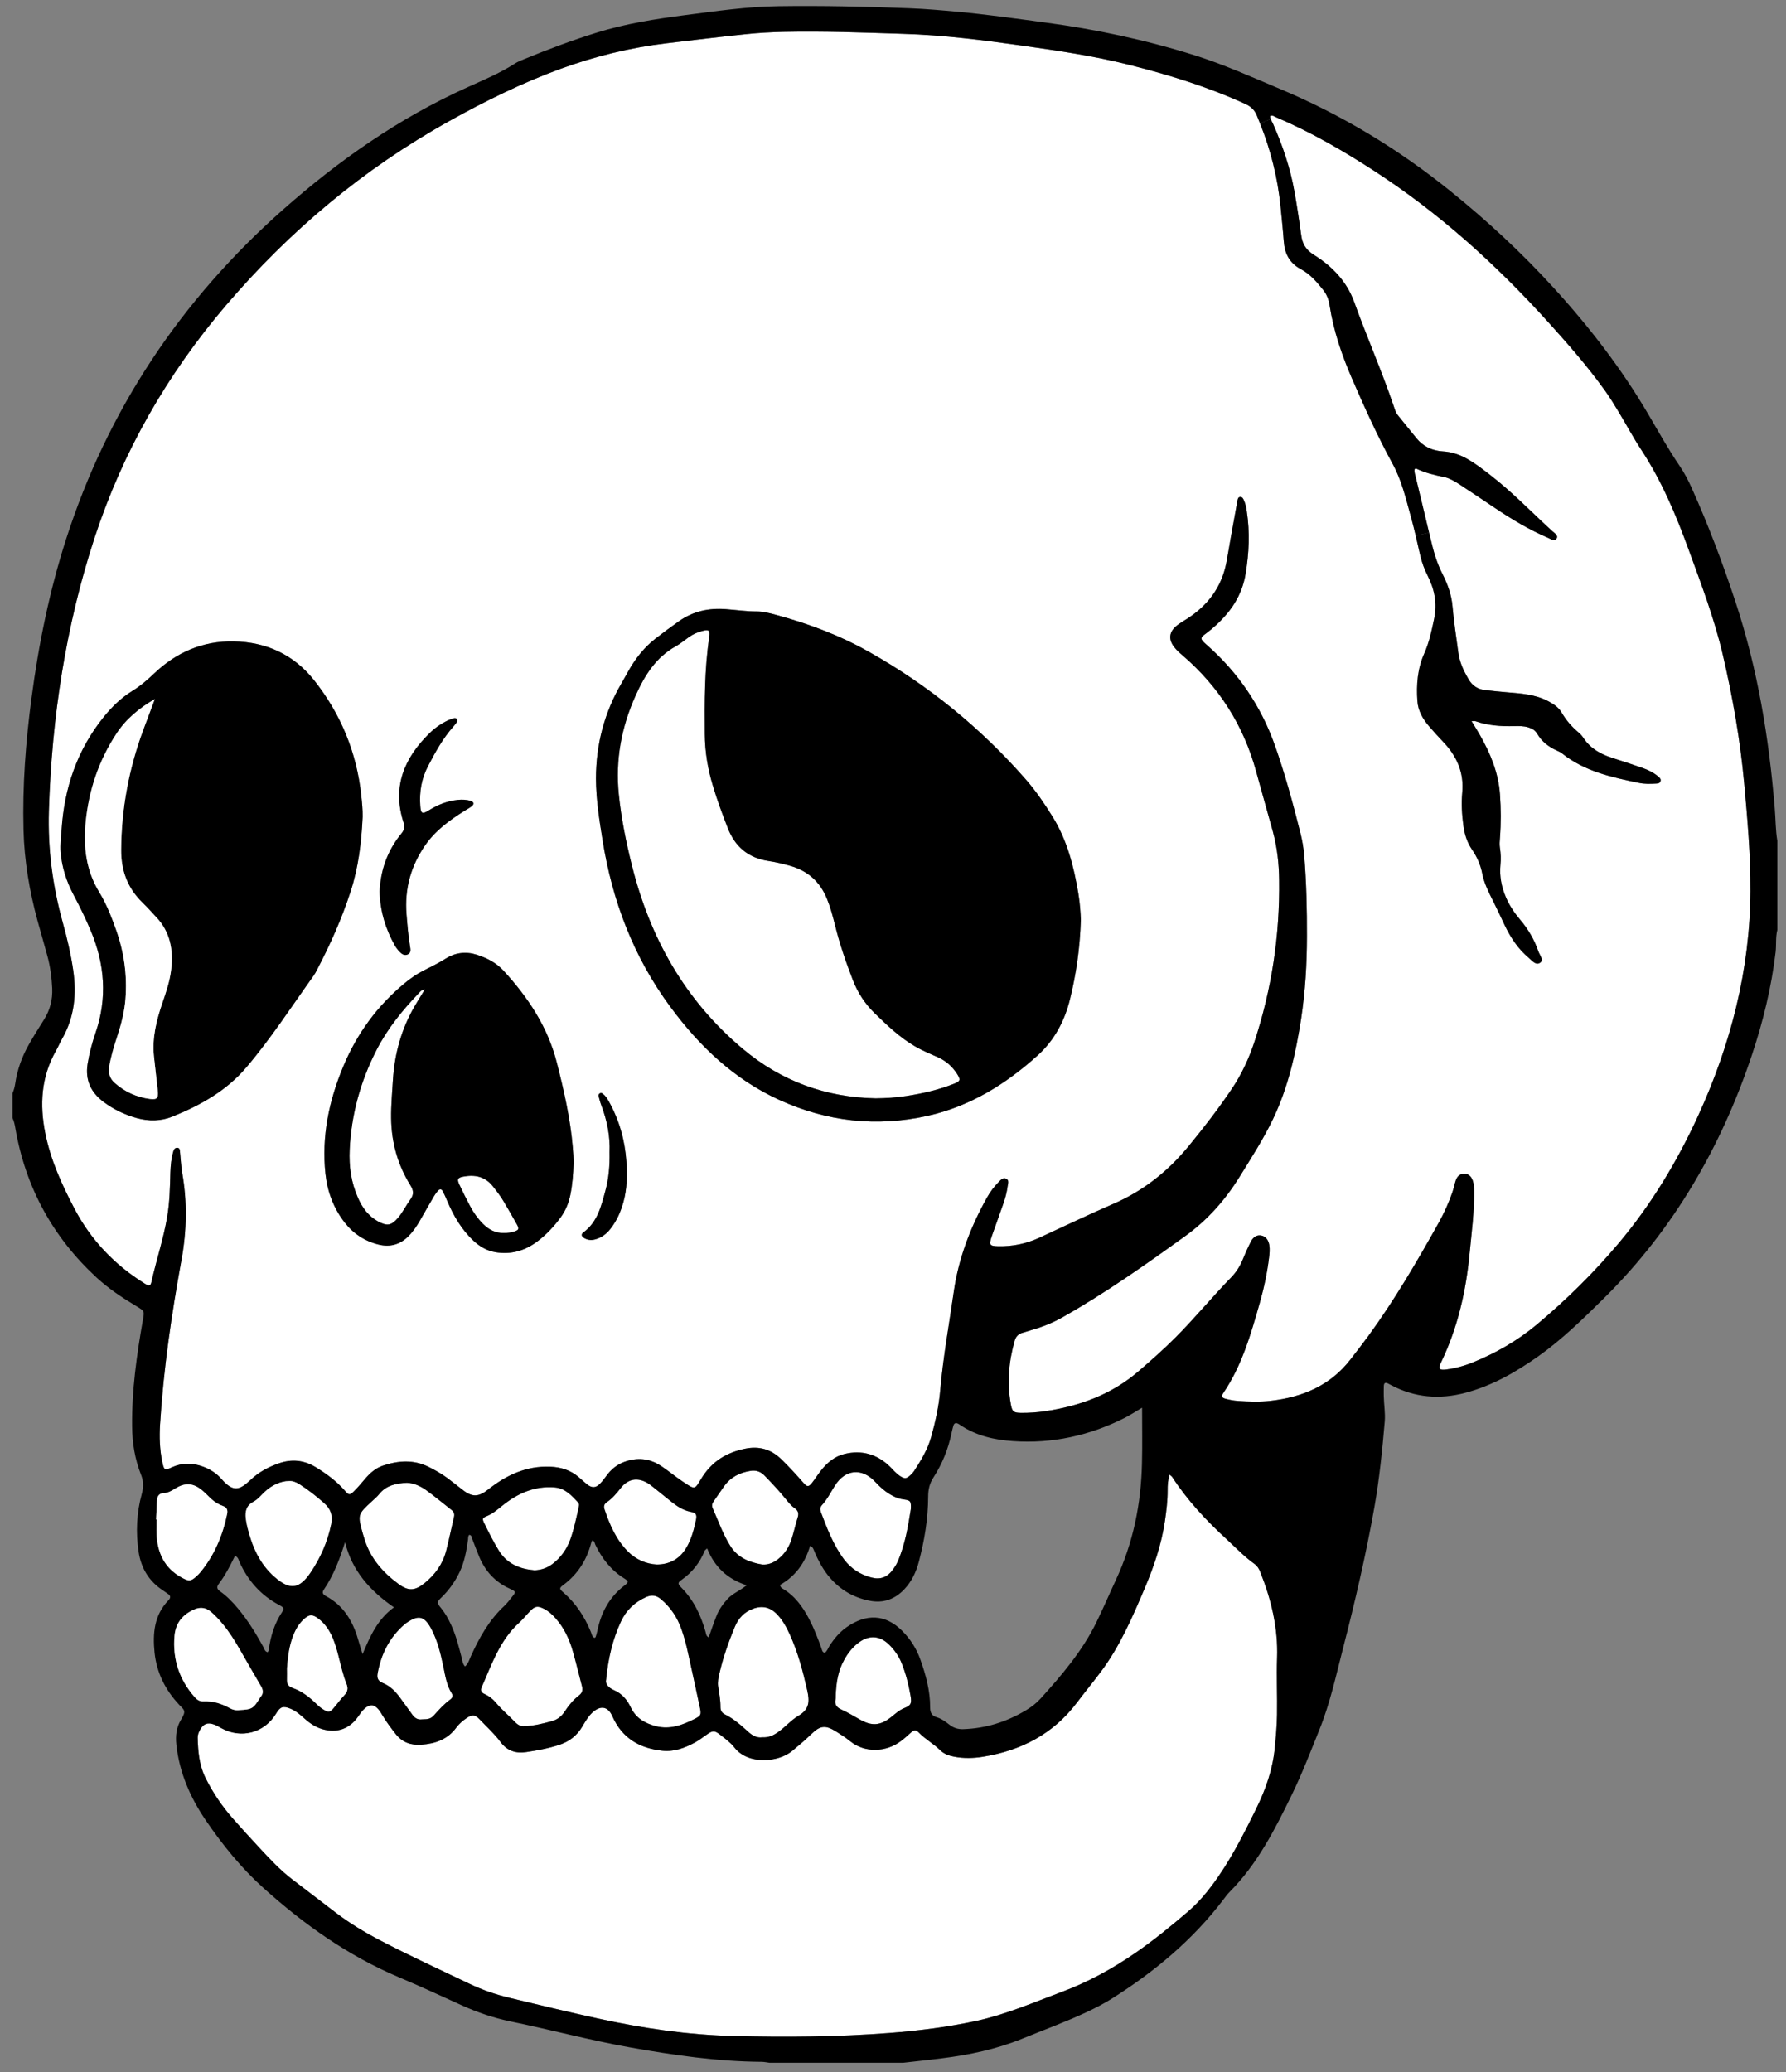 <?xml version="1.0" encoding="utf-8"?>
<svg viewBox="0 0 432 501" style="" xmlns="http://www.w3.org/2000/svg">
  <rect x="0" y="0" width="432" height="501" fill="#808080" stroke="none"/>
  <g id="g8" transform="matrix(1.334, 0, 0, -1.333, -117.04, 583.333)">
    <g id="g10" transform="scale(0.1)">
      <path d="m 1534.9,2894.7 c 0.2,13.1 -1.1,25.9 -2.5,38.8 -8.3,77.9 -37.2,147.8 -85.5,208.8 -36.6,46.2 -86.3,69.4 -145.6,70.5 -56.3,1.1 -104.1,-19.8 -144.4,-58.2 -12.3,-11.7 -24.9,-22.7 -39.5,-31.6 -20.1,-12.4 -36.8,-28.6 -51.7,-47 -48.4,-59.9 -71.798,-129.1 -76.7,-205.1 -0.898,-13.4 -2.801,-26.7 -1.699,-40.3 2.301,-27.8 10.695,-53.5 23.699,-78 11.2,-21.1 21.7,-42.6 31,-64.7 25.4,-60.7 30.2,-122.2 8.6,-185.1 -6.3,-18.4 -11.3,-37.1 -14.4,-56.4 -4.6,-29.3 5.9,-51.7 29,-68.9 18.2,-13.6 38.3,-23.2 60.1,-29.3 21.8,-6 43.8,-5.8 64.7,2.7 50.7,20.5 97.9,46.7 134.1,89.4 44.6,52.5 82,110.3 121.9,166.2 2.3,3.2 4.2,6.8 6,10.3 24.1,46 45.2,93.3 61.2,142.7 14.2,43.7 19.6,89.3 21.7,135.2 z m 197.7,19 c 4.9,4 4.1,7.9 -1.7,9.7 -7.7,2.5 -15.7,2.7 -23.7,1.9 -18.7,-2 -35.7,-8.6 -51.5,-18.5 -12.8,-8 -15.2,-6.7 -16.3,7.7 -1.9,25.4 2.3,49.7 14.2,72.3 13.1,25.2 26.8,50.1 45.8,71.5 2,2.2 3.8,4.6 5.6,7.1 1.4,2 2.5,4.4 0.6,6.7 -1.4,1.7 -3.6,1.9 -5.5,1.3 -3.8,-1.2 -7.6,-2.5 -11.2,-4.2 -12.2,-5.9 -23.3,-13.6 -32.9,-23.1 -46,-45.2 -68,-97.6 -46.8,-162.2 2.8,-8.3 0.9,-13.7 -4.4,-20.1 -25.2,-30.7 -37.4,-66.4 -39.1,-104.5 0.9,-36.1 10.8,-68.1 27.6,-98.1 2.4,-4.3 5.6,-8.2 9.1,-11.8 3.9,-4 8.7,-7.2 14.6,-4.2 5.6,2.8 4.8,8.3 4,13.2 -3.3,19.7 -4.9,39.5 -6.5,59.3 -3.8,46.1 7.8,87.8 34,125.6 18.6,26.8 44.4,45.4 71.5,62.4 4.2,2.7 8.8,4.9 12.6,8 z m 184.8,-648.1 c 0.2,10 -0.7,19.9 -1.5,29.9 -4.4,51.8 -15.9,102.2 -28.7,152.5 -16.4,65.2 -52.2,118.9 -96.9,167.6 -13.1,14.3 -30,22.9 -48.2,28.8 -19.6,6.4 -38.9,4.1 -56.1,-6.7 -13.1,-8.2 -26.9,-15.1 -40.7,-22 -12.1,-6 -23,-13.7 -33.5,-22.3 -49.9,-41 -86.9,-91.5 -111.8,-151 -26.2,-62.5 -39.7,-127.3 -32.5,-195.3 3.5,-32.3 14.5,-62 34.5,-87.9 15.8,-20.4 36.3,-34 61.3,-40.3 21,-5.3 39.4,-0.4 54.8,15.2 8.5,8.6 15.2,18.4 21.1,28.9 8.4,14.7 16.8,29.4 25.4,44 2,3.4 4.4,6.6 7.1,9.6 2.9,3.3 6.3,3.2 8.4,-0.9 3,-5.7 5.6,-11.6 8.1,-17.6 11.6,-27.3 26.2,-52.5 48.3,-72.9 11.3,-10.4 24,-17.7 39.3,-20.3 27.6,-4.6 52.5,2.4 74.6,18.6 16.9,12.5 31.3,27.8 43.7,44.8 9,12.3 14.5,26.1 17.5,40.9 3.7,18.6 5.2,37.5 5.8,56.4 z m 90.4,-69.5 c 6.6,23.8 7,48.2 5.4,72.6 -2.6,38.7 -12.8,75.4 -31.7,109.4 -3,5.3 -6.1,10.4 -10.9,14.1 -1.6,1.2 -3.5,2.2 -5.5,1 -1.9,-1.1 -2.9,-3 -2.4,-5 1.5,-5.7 3,-11.6 5.1,-17.1 10.5,-27.8 16.1,-56.4 14.8,-85 0.5,-24.2 -1.4,-47.1 -7.4,-69.2 -7.7,-28.2 -14.3,-57.3 -40.1,-76.1 -4.3,-3.1 -3.5,-7 0.7,-9.7 6.1,-3.9 12.9,-4.9 20,-3.1 12.2,3 21.5,10.3 28.9,19.9 11.2,14.4 18.3,30.7 23.1,48.2 z m 829.4,511.8 c -0.5,11.6 -1.5,29.5 -4.5,47.2 -8.2,49.4 -20.4,97.5 -47.4,140.7 -14.2,22.8 -29.3,45.1 -47,65.5 -82,94 -177,171.7 -286,232.9 -53.9,30.3 -110.9,51.5 -170.3,67.4 -10.6,2.8 -21.4,5.4 -32.4,5.5 -19,0 -37.7,2.8 -56.6,4.2 -30.3,2.3 -58.5,-3.8 -83.7,-21.3 -14.7,-10.3 -29,-21 -43.2,-32 -20.4,-15.8 -36.1,-35.7 -48.8,-58 -4.2,-7.3 -8.1,-14.9 -12.4,-22.1 -31.6,-53.7 -46.9,-111.8 -46.9,-173.9 0.1,-37.5 6,-74.5 11.9,-111.4 17.6,-110.5 56.3,-212.5 123.2,-303 52.6,-71.1 115,-130.8 196.6,-168.1 86.7,-39.7 176.6,-50 269.8,-29.2 77,17.3 141.7,57.5 199.4,109.6 30.4,27.5 49,62.6 58.7,102.3 11,45.1 17.9,90.9 19.6,143.7 z m 1202.7,247.8 c 5.9,-65 11.7,-130 11.4,-195.4 -0.8,-143.1 -35.6,-278.2 -94.7,-407.5 -38.3,-83.7 -85.6,-162.1 -145.2,-232.7 -45.1,-53.4 -94.8,-102.4 -148.5,-147.2 -34.4,-28.6 -72.7,-50.6 -114.1,-67.5 -15.7,-6.5 -32.1,-10.9 -48.9,-13.2 -12.8,-1.7 -15.2,1.3 -9.8,12.5 30.3,62.8 45.5,129.4 52,198.5 3.5,37.2 8.6,74.2 8.1,111.7 -0.1,6.5 -0.1,13 -2.2,19.2 -2.8,8.6 -8.6,13.5 -16,13.2 -8.1,-0.3 -12.7,-5.3 -15.1,-12.4 -2.4,-7.1 -3.7,-14.5 -6.2,-21.6 -6.6,-18.8 -14.7,-37 -24.4,-54.4 -39.7,-71 -80.6,-141.2 -128.6,-206.9 -10.3,-14.1 -21.1,-27.8 -31.7,-41.6 -36.5,-47.4 -87,-68.3 -144.4,-75 -19.8,-2.3 -39.9,-1.6 -59.8,-0.2 -7.4,0.5 -14.8,1.9 -22,3.8 -7.2,1.8 -8.3,4.6 -4.3,10.6 33.6,49.5 49.8,106.2 65.9,162.8 7.6,26.8 13.5,54.1 16.9,81.9 1,7.9 1.8,15.9 0.5,23.8 -1.6,9.5 -7,15.7 -14.5,17.1 -7.4,1.5 -14.4,-2.2 -19,-11.3 -5.4,-10.7 -10.3,-21.6 -14.8,-32.7 -5,-12.1 -11.9,-22.9 -21.1,-32.3 -34.4,-35.4 -65.7,-73.6 -100.6,-108.6 -21.5,-21.5 -44.2,-41.6 -67.3,-61.5 -48.9,-42 -106.6,-63 -169.5,-72.3 -14.3,-2.1 -28.7,-3.1 -43.2,-3 -13.3,0.2 -16.1,2.1 -18.4,14.5 -7.5,39.5 -4.1,78.4 6.9,116.8 2.2,7.4 6.7,11.9 14.1,14 6.7,1.9 13.3,4.1 20,6.1 18.2,5.3 35.7,12.5 52.3,21.9 77.8,43.9 150.6,95.4 223,147.6 40.1,28.9 72.2,65.2 98.3,107.3 21.2,34.4 43.1,68.2 60.6,104.8 27.6,57.7 41.3,119.3 51,182.1 7.5,49.4 10.4,99.2 10.5,149 0.2,48.7 -1,97.6 -4.9,146.3 -1.1,13.8 -3.5,27.7 -6.9,41.2 -13.5,53.7 -27.9,107.1 -46.4,159.3 -25.1,70.9 -66.2,131.3 -122.6,181.3 -0.8,0.6 -1.5,1.3 -2.3,2 -11,10.1 -11,11.3 0.7,19.9 12.5,9.3 23.7,19.8 34,31.3 19.4,21.8 32.1,46.7 37,75.5 6.5,38.1 8.1,76.3 2.3,114.6 -0.9,6.5 -2.2,12.8 -4.8,18.8 -1.3,3.2 -2.9,7.1 -6.9,6.9 -4.4,-0.1 -4.7,-4.3 -5.4,-7.8 -3.9,-21.5 -7.8,-43.1 -11.7,-64.7 -2.8,-15.7 -5.2,-31.4 -8.3,-47.1 -8.8,-44.6 -34.1,-77.8 -72.1,-101.9 -5.9,-3.8 -12,-7.2 -17.4,-11.5 -14.2,-11.2 -16,-25 -5.1,-39.1 4.3,-5.5 9.5,-10.3 14.8,-14.8 66.2,-56.8 111.1,-127.1 134,-211.3 9.8,-36.1 20.2,-72 30.1,-108.1 7.9,-29 11.2,-58.6 11.5,-88.6 1.3,-100.1 -13.4,-197.6 -44.6,-292.7 -10,-30.5 -23.3,-59.3 -41.3,-86 -24.2,-36 -50.7,-70.3 -78.2,-103.8 -37.3,-45.5 -82.2,-81.2 -136.3,-104.6 -45.3,-19.6 -89.8,-41 -134.6,-61.6 -23.6,-10.8 -48.1,-15.9 -74,-15.4 -16,0.4 -17.5,2.2 -12.2,17.8 6.7,19.3 13.8,38.4 20.5,57.7 3.8,10.8 7,21.9 8.4,33.3 0.6,4.7 3.1,10.8 -2.4,13.6 -6.1,3.1 -10.2,-2.3 -14,-6.1 -8.5,-8.4 -15.5,-18.1 -21.4,-28.6 -29.6,-53.2 -51.1,-109.2 -59.8,-169.7 -8.5,-59.6 -19.4,-118.9 -24.6,-179.1 -2.5,-28.8 -8.7,-57.1 -16.5,-85 -6.3,-22.5 -18.2,-42 -30.7,-61.2 -1.9,-2.9 -4.3,-5.5 -6.9,-7.9 -7.1,-6.6 -10.3,-6.9 -18.4,-1.8 -7.7,4.9 -13.2,12.1 -19.7,18.3 -23.1,21.8 -50.3,29.5 -81.3,22 -17.8,-4.3 -31.1,-15.5 -42.2,-29.4 -5.9,-7.3 -10.9,-15.5 -16.7,-22.9 -6.1,-7.7 -8.9,-7.8 -15.3,-0.5 -12.8,14.7 -25.9,29 -39.8,42.6 -19,18.7 -40.6,25.1 -66.9,19.6 -32.4,-6.8 -58,-22 -76.4,-50.2 -15.3,-23.6 -10.7,-26.7 -39,-7.3 -11.9,8.2 -23.1,17.4 -35.1,25.5 -17.2,11.8 -36,16.1 -56.8,11.5 -16.8,-3.7 -30.5,-11.8 -41.1,-25.3 -4.6,-5.9 -8.8,-12.2 -14,-17.5 -7.9,-8.1 -14.9,-8.2 -23.8,-1.1 -5,4 -9.7,8.5 -14.6,12.7 -15,12.9 -32.3,18.4 -52.1,19.2 -43.5,1.7 -79.6,-15.4 -112.4,-41.4 -16.9,-13.4 -28.3,-14.4 -45.3,-1.4 -9.5,7.3 -18.8,14.8 -28.4,22 -10.8,8.1 -22.5,14.6 -34.6,20.6 -27.5,13.6 -55,11.3 -82.8,2 -13.2,-4.5 -23.1,-13.4 -32,-23.8 -6.5,-7.6 -12.9,-15.3 -19.9,-22.3 -7.8,-7.8 -9.6,-7.7 -16.7,0.6 -15.2,17.5 -33.6,31 -53.3,43 -21.6,13 -43.9,14.9 -67.4,6.5 -18.6,-6.7 -35.6,-15.7 -49.9,-29.3 -20.7,-19.6 -31.9,-23.2 -53.3,1.2 -8.9,10.2 -20.1,17.5 -33.1,22.3 -19.1,7.1 -37.8,7.5 -56.6,-1.1 -13.3,-6.1 -14.5,-5.2 -17.5,9.4 -4.8,22.6 -5.5,45.4 -4.1,68.4 6.2,100.6 20.9,200.1 39,299.2 9.4,52.2 10.4,103.9 1.3,156 -2.2,12.7 -2.8,25.7 -4.1,38.6 -0.4,3.4 -0.1,7.5 -4.8,7.9 -4.2,0.3 -6.3,-2.9 -7.3,-6.3 -3.7,-12.5 -5,-25.4 -5.4,-38.4 -0.7,-27.4 -1.3,-54.8 -6,-81.9 -6.8,-39.3 -19.5,-77.3 -28.2,-116.2 -1.8,-8.1 -4.2,-8.5 -11.7,-3.9 -55,34.1 -98.3,79.3 -128.3,136.8 -22.702,43.3 -42.901,87.6 -52.596,136.2 -10.504,52 -7.5,102 19.094,149.2 4.199,7.4 7.402,15.3 11.601,22.6 22.301,39.1 26.201,81 19.801,124.5 -4.2,28.7 -10.801,56.8 -18.5,84.7 -18.602,66.7 -27.598,134.6 -25.5,203.9 5.301,168.7 30.301,334.5 82.8,495.1 51.1,156.1 131.4,296.5 238.3,421.7 115.4,135.1 249.4,247.6 404.8,334.1 64.9,36.2 131.5,69.1 201.5,94.7 62.5,22.8 126.6,38.6 192.7,46.5 48.5,5.8 97,11.7 145.5,16.7 22.3,2.3 44.7,3.5 67.1,4 72.3,1.6 144.6,-1.3 216.8,-3.6 72.7,-2.2 144.9,-11.4 217,-21.6 64.1,-9.1 128.2,-18.5 191.1,-34.3 72.7,-18.3 144,-40.1 212.3,-71.5 9.7,-4.5 16,-10.5 20.2,-20.3 2.1,-4.9 4.1,-9.9 6,-14.8 19.4,-48.5 32,-98.7 37.2,-150.9 2,-20.8 4.3,-41.6 5.8,-62.5 1.6,-22.5 10.2,-39.8 31,-50.9 17,-9 29.4,-23.6 41.2,-38.6 6.3,-8.1 9.5,-17.5 11,-27.5 7.1,-45.6 21.8,-88.8 40,-131.1 23,-53.1 46.8,-105.7 74.5,-156.5 16.1,-29.5 23.7,-62.3 32.6,-94.5 3.3,-11.7 6.2,-23.6 9,-35.5 2.8,-11.9 5.4,-23.8 8.2,-35.7 3,-12.7 7.4,-24.8 13.3,-36.4 12.5,-24.7 17.7,-50.1 11.9,-78.1 -4.5,-21.5 -8.9,-42.8 -17.9,-63 -12.3,-27.5 -14.6,-56.8 -12.5,-86.5 1.2,-17.5 9.7,-32.3 20.9,-45.4 8.4,-9.8 17.2,-19.4 26.1,-28.8 24.5,-25.8 37.8,-55.5 34.3,-92.1 -1.8,-19.8 -0.6,-39.8 2.1,-59.6 2.1,-15.6 6.6,-30.2 15.5,-43.2 9.1,-13.3 15.5,-27.5 18.7,-43.6 3.3,-17.1 11.1,-33.1 19,-48.6 7.4,-14.7 14.3,-29.6 21.3,-44.4 10.8,-22.8 24.4,-43.6 43.9,-59.9 6.1,-5.1 13.2,-14.9 21.3,-8.5 6.2,4.8 -1.5,13.6 -3.8,20.3 -7.4,21.4 -18.7,40.6 -33.5,57.9 -10.3,12.2 -19.1,25.5 -25.4,40.3 -8,18.7 -11.7,38 -9.8,58.4 1,10.4 0.7,20.9 -1,31.3 -0.9,6 -0.4,11.8 0.1,17.8 2,26.4 1.9,52.8 0,79.2 -2.8,39.2 -17.5,74.4 -36.7,108 -4.4,7.7 -9.2,15.3 -14.8,24.5 3.9,0 5.5,0.4 6.8,0 22.9,-8 46.7,-9.7 70.8,-9 8.4,0.2 16.8,0.3 25.2,-2.2 7,-2.1 12.7,-5.4 16.4,-11.9 8.1,-13.8 20.1,-23.2 34.5,-29.8 3.6,-1.7 7.4,-3.2 10.5,-5.7 40.8,-32.6 90.1,-43.2 139.5,-53.4 9.8,-2.1 19.8,-1.8 29.8,-1.3 3.4,0.2 7.5,0.1 9,4 1.8,4.7 -2.1,7.3 -5.1,9.8 -8.2,6.7 -17.7,11.2 -27.6,14.7 -17.8,6.2 -35.8,12.2 -53.9,17.9 -21.5,6.7 -40.2,17.1 -53.1,36.5 -2.4,3.7 -5.5,7.2 -8.9,10 -12.4,10.3 -22.6,22.3 -30.7,36.2 -5.4,9.3 -14.2,15 -23.6,20.1 -24.1,13 -50.5,14.3 -76.8,16.6 -12.4,1 -24.8,2.4 -37.2,3.7 -13.8,1.4 -24.1,7.7 -31.2,20.1 -8.8,15.1 -15.9,29.9 -18.4,48.1 -3.8,28.1 -8.1,56.1 -10.6,84.4 -1.8,20.6 -8.9,40.1 -18.2,58.3 -10.1,19.8 -16.1,40.6 -21.1,62 -1,4.3 -2,8.5 -3.1,12.8 -7.9,33.5 -16.1,67.1 -24.2,100.6 -1.1,4.7 -3,9.4 -2.1,14.5 1,0.5 2.1,1.5 2.6,1.3 15.8,-7.7 32.7,-11.9 49.8,-15.3 10.9,-2.2 20.5,-7.9 29.6,-13.9 21.3,-14 42.4,-28.1 63.5,-42.3 30.6,-20.6 62.2,-39.6 96.3,-54.2 5,-2.1 11.8,-7.5 15.8,-1.1 3.3,5.4 -3.9,9.5 -7.7,13 -37.2,33.9 -72,70.4 -111.9,101.3 -12.6,9.8 -25.2,19.6 -38.9,27.8 -14.7,8.9 -30.5,14.7 -47.8,15.7 -19.5,1.2 -35.6,8.8 -48,24 -11.3,13.9 -22.6,27.8 -33.8,41.8 -3.8,4.8 -5.4,10.7 -7.3,16.3 -21.6,63.7 -48.8,125.4 -71.6,188.7 -13.7,37.9 -40.3,65.2 -73.4,85.8 -14.4,9 -20.7,19.9 -22.8,35.7 -3.5,26.1 -7.5,52.2 -12.1,78.2 -7.5,43 -21.5,84 -39,123.8 -1.2,2.8 -3,5.4 -4.2,8.3 -0.6,1.7 -1.1,3.6 -1.1,5.6 4.4,2.3 7.6,-0.8 11.1,-2.3 61.6,-26.2 119.5,-59.5 175.6,-95.8 118.4,-76.6 222.2,-170.1 316.5,-274.4 36.5,-40.3 72.3,-81.2 104,-125.4 9,-12.6 17.1,-25.8 25,-39 13.7,-22.6 26.1,-46 40.6,-68.1 37.2,-56.6 63.3,-118.5 86.3,-181.8 22.9,-62.8 46.6,-125.2 61.8,-190.4 17.9,-76.8 31.5,-154.2 38.7,-232.7" style="fill: rgb(255, 255, 255); fill-opacity: 1; fill-rule: nonzero; stroke: rgba(186, 218, 85, 0);" id="path14"/>
      <path d="m 3162.5,1524.9 c 19.9,-50 32.4,-101.3 30.5,-155.7 -1.2,-34.4 0.5,-68.8 -0.1,-103.2 -0.3,-19.9 -2.1,-39.8 -4,-59.6 -3.7,-39.2 -16.4,-75.5 -33.8,-110.8 -23.8,-48.4 -48,-96.299 -80.5,-139.6 -13,-17.301 -27,-33.199 -43.4,-47.199 -30.3,-25.903 -61.1,-51.199 -93.9,-73.903 -42.4,-29.398 -87.3,-54 -135.7,-72 -50.4,-18.796 -99.9,-40.296 -152.7,-51.898 -52.1,-11.301 -105,-18 -158.2,-22.098 -94.5,-7.402 -189.2,-7.902 -283.9,-5.601 -82.3,2.097 -163.7,14 -244.2,31.597 -54,11.704 -107.8,24.801 -161.5,37.704 -25.3,6 -49.7,14.5 -73.2,25.796 -53.9,25.801 -108.3,50.704 -161.3,78.403 -27.9,14.601 -54.8,30.699 -79.8,49.801 -26.6,20.199 -53,40.597 -79.6,60.898 -22.3,17 -41.2,37.6 -60.2,58 -16,17.1 -31.6,34.5 -47.2,52 -19.6,22.2 -36.1,46.6 -49.3,72.9 -11.7,23.1 -14.2,48.5 -14.7,74.1 -0.1,5.1 1.8,9.8 4.3,14.2 6,10.8 13.2,13.8 24.9,9.8 4.6,-1.6 9,-4.2 13.3,-6.6 36.1,-20.2 78.6,-9 99.8,26.4 7.5,12.4 12.5,14.1 25.7,8.8 9.9,-4 17.8,-10.9 25.6,-17.9 9.7,-8.7 20.3,-15.9 33.1,-19.5 26,-7.3 48.7,0.7 64.1,22.8 3.7,5.3 7.2,10.7 12.2,15 9.2,7.8 16.8,7.5 24.6,-1.5 2.9,-3.4 5.2,-7.3 7.5,-11.2 7.2,-12 15.6,-23.1 24.2,-34.1 11.9,-14.9 27.4,-20.3 46.2,-19 25.6,1.8 47.7,9.5 63.5,31.1 5,6.8 11.6,12.4 18.6,17.1 9.9,6.7 15.3,6.6 23.7,-2.3 12.6,-13.4 26.5,-25.7 37.5,-40.6 11.9,-16.1 27.3,-21.7 47.1,-18.7 20.2,3 40.2,6.7 59.7,13.1 17.8,5.8 31.7,16.3 41.4,32.5 5.4,8.9 10.4,18.2 18.1,25.5 14.7,14 28.7,12.3 36.8,-6.1 17.7,-39.9 49.4,-58.3 91.1,-62.6 21.3,-2.1 40.3,5.1 58.5,14.9 7.4,4 14.2,9.2 21.1,14.1 11.3,7.9 14.2,8.3 25.1,-0.2 9,-7 18.6,-14 25.5,-22.9 25.1,-32.2 80.2,-26.8 104.7,-6.3 11.9,9.9 23.7,19.8 34.8,30.6 16.1,15.8 25.8,16.7 45,4.6 8.8,-5.5 17.7,-11.2 25.8,-17.8 26.2,-21.2 64.9,-19.8 91.7,0.6 6.4,4.8 12.3,10.1 18.2,15.5 4.8,4.3 8.6,5.7 13.9,0.2 11.7,-12.3 26.9,-20.4 39.1,-32.4 6.8,-6.7 15.9,-9.9 25.4,-11.7 17.4,-3.3 34.6,-2.9 52,-0.1 69.3,11.2 127.5,41.3 170.4,98.1 14.7,19.5 30.3,38.3 44.8,57.9 33.8,45.7 56,97.5 78.1,149.4 16.8,39.6 30.6,80.1 36.8,122.8 2.6,18.2 4.9,36.5 4.8,55 -0.1,9 0.5,17.9 3.5,28.5 2.7,-2.4 4,-3.1 4.8,-4.3 27.3,-42.1 61.3,-78.4 98.1,-112.3 16.8,-15.5 32.7,-32.2 51.4,-45.6 5,-3.7 8,-8.7 10.2,-14.4" style="fill: rgb(255, 255, 255); fill-opacity: 1; fill-rule: nonzero; stroke: rgba(186, 218, 85, 0);" id="path16"/>
      <path d="m 2612.9,2428.1 c 6.5,-10.4 6,-12.9 -5.7,-17.6 -27.9,-11 -57,-17.8 -86.7,-22.3 -18.3,-2.8 -36.6,-4 -55.2,-4.2 -90.9,1.8 -171.6,31.2 -241.4,90 -105,88.3 -168.3,201.6 -201,333.5 -10.5,42.1 -19.1,84.6 -23.5,127.8 -6.4,62.4 4.7,121.9 30.4,179.1 16.5,36.7 36.7,69.5 73.2,89.7 8.6,4.8 16.3,11.4 24.4,17.1 7.1,4.9 14.9,8.2 23.1,10.4 12.3,3.4 14.7,1.3 12.9,-11.1 -8.8,-58.4 -8.5,-117.2 -8.1,-176 0.2,-31.6 5.3,-62.5 14.4,-92.7 7.8,-26.3 17.3,-52 27.3,-77.6 13.3,-34.2 37.4,-54.2 73.8,-59.7 13.3,-2 26.4,-5.1 39.4,-8.8 31.9,-9.1 54,-28.8 66.5,-59.5 6.3,-15.3 10.5,-31.2 14.5,-47.1 8.4,-34.4 19.9,-67.9 32.7,-100.9 8.8,-22.7 21.8,-42.6 39.1,-59.5 22.5,-21.9 45.1,-43.7 72.5,-59.8 13.8,-8.2 28.5,-14.2 43.1,-20.7 14.6,-6.6 25.7,-16.8 34.3,-30.1" style="fill: rgb(255, 255, 255); fill-opacity: 1; fill-rule: nonzero; stroke: rgba(186, 218, 85, 0);" id="path18"/>
      <path d="m 2516,1656.5 c 12.5,-1.7 13.5,-3.1 12.9,-17.5 -5,-30.8 -10.2,-64.3 -24,-95.6 -2.4,-5.4 -5.7,-10.5 -9.3,-15.2 -9.6,-12.8 -22,-17.6 -38,-13.4 -20.6,5.3 -37.4,16.4 -50,33.2 -19.2,25.9 -30.6,55.7 -41.8,85.5 -1.7,4.5 -1.6,8.8 1.8,12.6 9.9,10.7 16.2,23.8 23.9,35.9 18.7,29.2 48.5,32.1 72.3,6.9 9.7,-10.3 19.8,-19.6 32.5,-26 6.2,-3.2 12.6,-5.5 19.7,-6.4" style="fill: rgb(255, 255, 255); fill-opacity: 1; fill-rule: nonzero; stroke: rgba(186, 218, 85, 0);" id="path20"/>
      <path d="m 2528.4,1300.4 c 2.6,-14.7 -0.1,-17.8 -11.3,-22.3 -9.4,-3.7 -16.7,-10.7 -24.6,-16.9 -19.5,-15.2 -34.8,-16 -56.3,-3.7 -10.8,6.1 -21.5,12.6 -32.8,17.7 -8.5,3.8 -12.9,8.7 -11.1,18.2 0.6,2.9 0.4,6 0.4,6.2 0.7,24.9 4.4,46.4 15.4,66 6.8,12.4 15.4,23.3 26.8,31.7 18.4,13.5 37.8,12.2 54,-3.6 10.2,-9.8 18.1,-21.2 23.4,-34.3 7.7,-19.1 12.6,-38.9 16.1,-59" style="fill: rgb(255, 255, 255); fill-opacity: 1; fill-rule: nonzero; stroke: rgba(186, 218, 85, 0);" id="path22"/>
      <path d="m 2341,1310.4 c 4.4,-19.7 4.5,-34.3 -15.8,-46.2 -13.4,-7.8 -24.1,-20.7 -37.2,-29.8 -8.3,-5.9 -17.2,-10 -28.3,-9.3 -9.7,-1.4 -17.7,2.9 -25.1,9.5 -13.3,12.1 -26.7,24 -43,32.1 -5.6,2.7 -7.9,7.3 -7.9,13.3 0.1,12.5 -2.2,24.8 -4.1,37.1 -1.2,8.1 0.4,16 2.2,23.7 6.7,29.2 16.6,57.4 28.1,85 6.5,15.4 17,26.7 33.1,32.5 16.9,6.2 31.2,2.6 43.5,-10.3 10.1,-10.6 17,-23.3 23,-36.5 14.7,-32.4 23.7,-66.5 31.5,-101.1" style="fill: rgb(255, 255, 255); fill-opacity: 1; fill-rule: nonzero; stroke: rgba(186, 218, 85, 0);" id="path24"/>
      <path d="m 2317.9,1640.9 c 6.2,-4.2 8.3,-9.1 6,-16.6 -4,-12.8 -6.9,-26 -10.9,-38.8 -4.5,-14.6 -12.2,-27.3 -24.3,-36.9 -8.5,-6.8 -17.9,-10.8 -29.1,-10.2 -23.2,3.9 -44.1,12.1 -57.6,33.1 -13.7,21.6 -22,45.7 -32.3,68.9 -2,4.5 -1.3,8.6 1.6,12.6 6.7,9.3 12.9,19 19.6,28.2 11.5,15.9 27.6,23.8 46.6,27 10.3,1.8 18.5,-0.8 25.7,-8.1 13.3,-13.5 26.2,-27.3 38.2,-42 5.1,-6.2 9.9,-12.6 16.5,-17.2" style="fill: rgb(255, 255, 255); fill-opacity: 1; fill-rule: nonzero; stroke: rgba(186, 218, 85, 0);" id="path26"/>
      <path d="m 2146.5,1278.5 c 2.6,-12.5 1.7,-14.3 -9.5,-20 -22.1,-11.2 -44.7,-19.7 -70.2,-13.3 -20.3,5.2 -36.7,14.9 -46,34.7 -6.3,13.4 -16,24.5 -29.6,30.4 -11.5,5.1 -16.7,11.9 -14.8,19.6 3.9,39.6 12.1,73.3 26.9,105.2 9.6,20.7 25.2,35.4 46.2,44.6 9.8,4.2 18.1,2.9 26.2,-4 17.6,-14.8 29.8,-33.2 37.4,-54.8 5.1,-14.6 9,-29.5 12.2,-44.6 7.1,-32.6 14.4,-65.1 21.2,-97.8" style="fill: rgb(255, 255, 255); fill-opacity: 1; fill-rule: nonzero; stroke: rgba(186, 218, 85, 0);" id="path28"/>
      <path d="m 2130.1,1634 c 9,-1.6 11.1,-5.1 9.4,-13.7 -3.9,-18.5 -8.5,-36.8 -18.7,-53.1 -11.5,-18.5 -29.5,-28.9 -53,-28.7 -17.9,1 -36.9,8.3 -52.3,24 -21.2,21.5 -32.7,48.3 -42.1,76.3 -1.8,5.7 -0.3,9.7 4.4,12.8 10,6.8 17.6,16 25,25.4 13.1,16.8 30.3,20 48.6,9.3 4.2,-2.5 8.1,-5.7 12,-8.8 10.5,-8.3 20.8,-16.9 31.3,-25.2 10.6,-8.4 21.6,-15.7 35.4,-18.3" style="fill: rgb(255, 255, 255); fill-opacity: 1; fill-rule: nonzero; stroke: rgba(186, 218, 85, 0);" id="path30"/>
      <path d="m 1932.5,1318.2 c 2,-7.1 0.8,-12.5 -5.2,-17.1 -10.9,-8.3 -19.2,-18.8 -26.6,-30.1 -5.8,-8.7 -13.5,-14.3 -23.7,-16.9 -15.4,-4.1 -30.9,-8.1 -48.1,-8.8 -6.4,-1 -12.3,1.9 -17.5,7.3 -11,11.6 -23.4,21.6 -33.7,33.9 -6.1,7.4 -13.4,13.4 -22.2,17.3 -5.7,2.5 -7.3,6.7 -4.8,12.1 18.3,41.4 32.7,84.9 67.6,116.7 7.4,6.7 13.6,14.6 20.5,21.7 8.6,8.7 13.2,9.5 24,4.3 9.1,-4.4 16.4,-11.2 23,-18.8 14.3,-16.5 23.5,-35.8 29.6,-56.6 6.3,-21.5 11.3,-43.3 17.1,-65" style="fill: rgb(255, 255, 255); fill-opacity: 1; fill-rule: nonzero; stroke: rgba(186, 218, 85, 0);" id="path32"/>
      <path d="m 1925.7,1650.9 c 2.6,-2.6 1.5,-6.6 0.7,-10 -4.3,-18.9 -8.2,-37.9 -14.7,-56.3 -6.5,-18.3 -17.3,-33.5 -32.8,-45.3 -9.4,-7.1 -20.1,-10.8 -32.2,-11.3 -26.8,2.2 -50,11.6 -64.9,35.9 -9.7,15.7 -17.9,32.2 -26,48.7 -4.4,8.9 -4.1,10.2 4.2,13.7 10.9,4.4 19.4,11.8 28.3,19 27.6,22.2 58.2,35.9 94.7,33 19.4,-1.5 30.8,-14.8 42.7,-27.4" style="fill: rgb(255, 255, 255); fill-opacity: 1; fill-rule: nonzero; stroke: rgba(186, 218, 85, 0);" id="path34"/>
      <path d="m 1814.7,2155.1 c 4.4,-8 3.4,-10 -5.3,-12.8 -5.8,-1.9 -11.7,-2.5 -18.6,-2.5 -14.6,-0.5 -27.1,5.9 -37.7,16.6 -9.5,9.6 -17.4,20.6 -23.6,32.6 -6.7,12.7 -13.2,25.7 -19.3,38.7 -4.5,9.5 -3,12.4 7.2,14.3 21,4 39.5,0.3 53.6,-17.5 7.1,-9 14.1,-18.1 19.9,-28 8.1,-13.7 16.1,-27.5 23.8,-41.4" style="fill: rgb(255, 255, 255); fill-opacity: 1; fill-rule: nonzero; stroke: rgba(186, 218, 85, 0);" id="path36"/>
      <path d="m 1696,1637.5 c 4.4,-3.4 5.9,-7.5 4.5,-13 -4.8,-20.4 -8.9,-40.9 -14.1,-61.1 -6.2,-23.9 -20,-43.2 -39.1,-58.6 -17.4,-14 -29.2,-15 -47.3,-1.7 -27.7,20.4 -50.1,45.4 -61,79.1 -1.2,3.8 -2.4,7.6 -3.5,11.4 -10,35.4 -9.9,35.4 16.6,59.9 4.4,4.1 9.1,8 12.8,12.6 12.7,16 30.4,19.5 50.1,20.6 12.6,-0.5 24.5,-5.8 35.1,-13.4 15.7,-11.3 30.6,-23.9 45.9,-35.8" style="fill: rgb(255, 255, 255); fill-opacity: 1; fill-rule: nonzero; stroke: rgba(186, 218, 85, 0);" id="path38"/>
      <path d="m 1696.4,1304.9 c 3.1,-4.9 1.2,-8.5 -2.9,-11.5 -10.9,-8 -19.9,-17.9 -28.9,-28 -6,-6.7 -10.3,-7.7 -22.3,-7.8 -7,-1 -12.8,2.1 -17.2,8.4 -6.6,9.3 -13.5,18.5 -20.1,27.8 -9,12.8 -19.3,24.2 -34.3,30.1 -7.9,3.2 -10.1,9 -8.7,16.7 6.3,35.5 21.6,66 49.3,89.7 1.1,1 2.4,1.8 3.6,2.7 21.3,14.5 31.9,12 44.1,-10.5 11.7,-21.8 17.3,-45.5 22.3,-69.4 3.5,-16.6 5.9,-33.4 15.1,-48.2" style="fill: rgb(255, 255, 255); fill-opacity: 1; fill-rule: nonzero; stroke: rgba(186, 218, 85, 0);" id="path40"/>
      <path d="m 1637.3,2575.4 c 2.3,2.4 4.4,5.5 10.4,6.1 -6.5,-10.6 -12,-19.4 -17.3,-28.4 -24.9,-42 -37.6,-87.6 -40.6,-136.2 -1.4,-22.9 -3.5,-45.7 -3.2,-68.6 0.4,-43.9 11.8,-84.8 34.9,-122 5.9,-9.5 6.6,-16.6 0.1,-25.5 -7.9,-10.9 -13.7,-23.2 -22.5,-33.5 -12.3,-14.2 -19.8,-15.5 -36.5,-6.4 -17.4,9.6 -28.3,24.8 -36.1,42.5 -12.4,27.9 -16.6,57.4 -15.1,87.6 3,63.6 19.5,123.7 48.6,180.5 19.9,39 47.2,72.5 77.3,103.9" style="fill: rgb(255, 255, 255); fill-opacity: 1; fill-rule: nonzero; stroke: rgba(186, 218, 85, 0);" id="path42"/>
      <path d="m 1289.2,1630.3 c 1.4,7 -0.4,11.6 -7.2,14.1 -8.1,2.9 -15.3,7.2 -21.6,13 -5.4,5.1 -10.6,10.6 -16.3,15.4 -16.3,13.6 -30.8,14.6 -49,3.4 -6.4,-4 -12.8,-7.9 -20.5,-8.2 -8.9,-0.4 -12.1,-5.5 -12.6,-13.5 -0.6,-11.4 -1.1,-22.8 -1.6,-34.2 0.2,0 0.5,0 0.8,0 0,-9 -0.4,-18 0,-26.9 1.8,-33.9 14.3,-61.5 45.6,-78.5 13.1,-7.1 16.5,-7.4 27.5,3 2.2,2 4.3,4.1 6.2,6.4 25.6,31 40.6,66.9 48.7,106 z m 60.4,-332.3 c 6,6.7 5,13.1 0.6,20.4 -12.7,21.4 -24.9,43.1 -37.3,64.6 -9.7,16.9 -19.9,33.4 -32.4,48.3 -6.4,7.7 -13.1,15 -20.8,21.5 -8.9,7.4 -18.7,8.9 -29.2,4.5 -21.5,-9 -34.6,-24.3 -36.7,-48.3 -3.6,-42 8.4,-78.6 36,-110.4 4.5,-5.2 9.2,-8.7 16.5,-8.3 16.9,0.8 32.4,-3.9 47.1,-12 5.8,-3.3 12,-4.8 18.2,-3.8 22.5,1.1 25,2.6 36.4,21 0.5,0.9 0.9,1.8 1.6,2.5 z m 39,153.9 c 4.6,7 3.7,8.5 -5.4,13.3 -32.8,17.5 -56.1,43.7 -71.4,77.4 -1.8,3.9 -2.1,8.8 -8.2,11.6 -0.5,-0.9 -1.3,-2.1 -1.9,-3.5 -8,-16.5 -16.6,-32.8 -27.8,-47.5 -4.4,-5.8 -2.8,-9.7 2.7,-13.5 12.3,-8.7 22.6,-19.4 32.2,-30.9 17.9,-21.5 32.5,-45.2 45.9,-69.6 2,-3.6 2.6,-8.6 8.1,-9.8 0.7,1.6 1.8,2.8 1.9,4.2 3.2,24.4 10.1,47.5 23.9,68.3 z m 89,159.2 c 3.5,16.5 -1,28.3 -12.5,38.5 -14.1,12.5 -29,24.2 -44.9,34.4 -6.1,3.9 -12.5,6.3 -18.9,5.8 -14.3,0 -30.7,-7.3 -43.4,-19.1 -6.9,-6.5 -12.9,-14.2 -21.3,-18.6 -12.8,-6.8 -15,-17.6 -13.5,-30.3 0.7,-5.4 1.7,-10.8 3,-16.1 8.5,-34.4 22,-66 49.6,-90 27.3,-23.8 44.3,-21.8 64.6,8.2 17.9,26.6 30.7,55.4 37.3,87.2 z m 24,-309.7 c 5.9,6.2 7.3,12.2 4.1,20.2 -6.5,16.2 -10.3,33.3 -14.6,50.2 -2.9,11.6 -6.2,23.1 -10.9,34.1 -5.8,13.5 -13.8,25.4 -25.6,34.3 -10.8,8.2 -16.5,7.9 -26.4,-1.1 -10.9,-10.1 -17.2,-23 -21.7,-36.9 -5.5,-16.8 -7.2,-34.1 -8.7,-51.6 0,-7 0.2,-14 0,-20.9 -0.3,-7.4 2.5,-12.3 9.7,-14.8 17.4,-6 31.4,-17 44.3,-29.8 3.9,-3.8 8.2,-7.3 12.9,-10 8.5,-5.1 11.3,-4.3 17.7,3.3 6.5,7.6 12.3,15.8 19.2,23 z m 33.2,74.6 c 14,33.3 27.3,63.3 56.9,84.8 -44.1,30.4 -76.2,66.9 -88.7,118.2 -9.7,-30.8 -20.7,-60 -38.5,-86.2 -4,-5.8 -1,-9 4.1,-11.7 31.5,-17 48.3,-44.8 57.9,-78 2.3,-8 4.9,-15.9 8.3,-27.1 z m 158.7,-82.6 c 4.1,3 6,6.6 2.9,11.5 -9.2,14.8 -11.6,31.6 -15.1,48.2 -5,23.9 -10.6,47.6 -22.3,69.4 -12.2,22.5 -22.8,25 -44.1,10.5 -1.2,-0.9 -2.5,-1.7 -3.6,-2.7 -27.7,-23.7 -43,-54.2 -49.3,-89.7 -1.4,-7.7 0.8,-13.5 8.7,-16.7 15,-5.9 25.3,-17.3 34.3,-30.1 6.6,-9.3 13.5,-18.5 20.1,-27.8 4.4,-6.3 10.2,-9.4 17.2,-8.4 12,0.1 16.3,1.1 22.3,7.8 9,10.1 18,20 28.9,28 z m 7,331.1 c 1.4,5.5 -0.1,9.6 -4.5,13 -15.3,11.9 -30.2,24.5 -45.9,35.8 -10.6,7.6 -22.5,12.9 -35.1,13.4 -19.7,-1.1 -37.4,-4.6 -50.1,-20.6 -3.7,-4.6 -8.4,-8.5 -12.8,-12.6 -26.5,-24.5 -26.6,-24.5 -16.6,-59.9 1.1,-3.8 2.3,-7.6 3.5,-11.4 10.9,-33.7 33.3,-58.7 61,-79.1 18.1,-13.3 29.9,-12.3 47.3,1.7 19.1,15.4 32.9,34.7 39.1,58.6 5.2,20.2 9.3,40.7 14.1,61.1 z m 104.9,-145.2 c 7.8,9.6 7.9,10.1 -4,15.5 -26.3,11.9 -44.2,31.6 -55.2,58 -4.4,10.5 -8.3,21.3 -12.5,31.9 -1.2,2.9 -0.9,7.2 -5.5,7.6 -2.5,-2.6 -1.9,-5.8 -2.2,-8.7 -2.8,-20.2 -6.4,-40.3 -15.3,-59 -8.1,-16.8 -18.5,-31.7 -31.8,-44.8 -10.1,-9.8 -10,-10.1 -1.7,-20.5 7.3,-9 12.9,-18.9 17.7,-29.3 9.2,-19.5 14.3,-40.3 19.7,-61 1.3,-5.1 1.5,-10.8 6,-15.5 6,5.4 7.7,12.4 10.5,18.5 15.3,33.8 33.1,65.8 60.7,91.4 5.1,4.7 9.2,10.5 13.6,15.9 z m 121,161.6 c 0.8,3.4 1.9,7.4 -0.7,10 -11.9,12.6 -23.3,25.9 -42.7,27.4 -36.5,2.9 -67.1,-10.8 -94.7,-33 -8.9,-7.2 -17.4,-14.6 -28.3,-19 -8.3,-3.5 -8.6,-4.8 -4.2,-13.7 8.1,-16.5 16.3,-33 26,-48.7 14.9,-24.3 38.1,-33.7 64.9,-35.9 12.1,0.5 22.8,4.2 32.2,11.3 15.5,11.8 26.3,27 32.8,45.3 6.5,18.4 10.4,37.4 14.7,56.3 z m 0.9,-339.8 c 6,4.6 7.2,10 5.2,17.1 -5.8,21.7 -10.8,43.5 -17.1,65 -6.1,20.8 -15.3,40.1 -29.6,56.6 -6.6,7.6 -13.9,14.4 -23,18.8 -10.8,5.2 -15.4,4.4 -24,-4.3 -6.9,-7.1 -13.1,-15 -20.5,-21.7 -34.9,-31.8 -49.3,-75.3 -67.6,-116.7 -2.5,-5.4 -0.9,-9.6 4.8,-12.1 8.8,-3.9 16.1,-9.9 22.2,-17.3 10.3,-12.3 22.7,-22.3 33.7,-33.9 5.2,-5.4 11.1,-8.3 17.5,-7.3 17.2,0.7 32.7,4.7 48.1,8.8 10.2,2.6 17.9,8.2 23.7,16.9 7.4,11.3 15.7,21.8 26.6,30.1 z m 81.9,199 c 8.6,6.5 8.4,7.9 -0.8,13.7 -23.5,14.8 -39.6,35.7 -51.5,60.4 -1.4,2.8 -1,7.1 -5.7,8 -0.6,-1.5 -1.5,-2.7 -1.8,-4.1 -8.1,-31.4 -24.4,-57.3 -50.7,-76.8 -7.5,-5.6 -7.4,-7 0.2,-13.5 22.6,-19.7 38.5,-44 49.8,-71.5 1.7,-3.9 1.9,-8.9 6.6,-10.9 0.9,0.6 2,1.1 2.2,1.9 1.2,3.8 2.3,7.6 3.1,11.5 6.8,32.7 21.6,60.5 48.6,81.3 z m 130.3,120.2 c 1.7,8.6 -0.4,12.1 -9.4,13.7 -13.8,2.6 -24.8,9.9 -35.4,18.3 -10.5,8.3 -20.8,16.9 -31.3,25.2 -3.9,3.1 -7.8,6.3 -12,8.8 -18.3,10.7 -35.5,7.5 -48.6,-9.3 -7.4,-9.4 -15,-18.6 -25,-25.4 -4.7,-3.1 -6.2,-7.1 -4.4,-12.8 9.4,-28 20.9,-54.8 42.1,-76.3 15.4,-15.7 34.4,-23 52.3,-24 23.5,-0.2 41.5,10.2 53,28.7 10.2,16.3 14.8,34.6 18.7,53.1 z m -2.5,-361.8 c 11.2,5.7 12.1,7.5 9.5,20 -6.8,32.7 -14.1,65.2 -21.2,97.8 -3.2,15.1 -7.1,30 -12.2,44.6 -7.6,21.6 -19.8,40 -37.4,54.8 -8.1,6.9 -16.4,8.2 -26.2,4 -21,-9.2 -36.6,-23.9 -46.2,-44.6 -14.8,-31.9 -23,-65.6 -26.9,-105.2 -1.9,-7.7 3.3,-14.5 14.8,-19.6 13.6,-5.9 23.3,-17 29.6,-30.4 9.3,-19.8 25.7,-29.5 46,-34.7 25.5,-6.4 48.1,2.1 70.2,13.3 z m 60.1,218.1 c 9.1,9.6 21.9,14.4 34,24.2 -35.1,11.5 -58.2,33.4 -71.5,66.9 -3,-2.7 -4.1,-3.2 -4.4,-4 -8.7,-21.8 -22.6,-39.4 -41.9,-53 -7.3,-5.1 -7.4,-7.2 -0.5,-14.1 22.4,-22.6 35.4,-50.1 43.9,-80.2 1,-3.5 0.8,-7.8 5.7,-10 4.6,12.9 8.8,25.5 13.7,37.9 4.7,12.2 12,22.7 21,32.3 z m 126.8,147.7 c 2.3,7.5 0.2,12.4 -6,16.6 -6.6,4.6 -11.4,11 -16.5,17.2 -12,14.7 -24.9,28.5 -38.2,42 -7.2,7.3 -15.4,9.9 -25.7,8.1 -19,-3.2 -35.1,-11.1 -46.6,-27 -6.7,-9.2 -12.9,-18.9 -19.6,-28.2 -2.9,-4 -3.6,-8.1 -1.6,-12.6 10.3,-23.2 18.6,-47.3 32.3,-68.9 13.5,-21 34.4,-29.2 57.6,-33.1 11.2,-0.6 20.6,3.4 29.1,10.2 12.1,9.6 19.8,22.3 24.3,36.9 4,12.8 6.9,26 10.9,38.8 z m 1.3,-360.1 c 20.3,11.9 20.2,26.5 15.8,46.2 -7.8,34.6 -16.8,68.7 -31.5,101.1 -6,13.2 -12.9,25.9 -23,36.5 -12.3,12.9 -26.6,16.5 -43.5,10.3 -16.1,-5.8 -26.6,-17.1 -33.1,-32.5 -11.5,-27.6 -21.4,-55.8 -28.1,-85 -1.8,-7.7 -3.4,-15.6 -2.2,-23.7 1.9,-12.3 4.2,-24.6 4.1,-37.1 0,-6 2.3,-10.6 7.9,-13.3 16.3,-8.1 29.7,-20 43,-32.1 7.4,-6.6 15.4,-10.9 25.1,-9.5 11.1,-0.7 20,3.4 28.3,9.3 13.1,9.1 23.8,22 37.2,29.8 z m 191.9,13.9 c 11.2,4.5 13.9,7.6 11.3,22.3 -3.5,20.1 -8.4,39.9 -16.1,59 -5.3,13.1 -13.2,24.5 -23.4,34.3 -16.2,15.8 -35.6,17.1 -54,3.6 -11.4,-8.4 -20,-19.3 -26.8,-31.7 -11,-19.6 -14.7,-41.1 -15.4,-66 0,-0.2 0.2,-3.3 -0.4,-6.2 -1.8,-9.5 2.6,-14.4 11.1,-18.2 11.3,-5.1 22,-11.6 32.8,-17.7 21.5,-12.3 36.8,-11.5 56.3,3.7 7.9,6.2 15.2,13.2 24.6,16.9 z m 11.8,360.9 c 0.6,14.4 -0.4,15.8 -12.9,17.5 -7.1,0.9 -13.5,3.2 -19.7,6.4 -12.7,6.4 -22.8,15.7 -32.5,26 -23.8,25.2 -53.6,22.3 -72.3,-6.9 -7.7,-12.1 -14,-25.2 -23.9,-35.9 -3.4,-3.8 -3.5,-8.1 -1.8,-12.6 11.2,-29.8 22.6,-59.6 41.8,-85.5 12.6,-16.8 29.4,-27.9 50,-33.2 16,-4.2 28.4,0.6 38,13.4 3.6,4.7 6.9,9.8 9.3,15.2 13.8,31.3 19,64.8 24,95.6 z m 419.1,83.1 c 0.8,32.3 0.2,64.6 0.2,100.8 -12.9,-7.6 -21.9,-13.6 -31.6,-18.5 -63.6,-32.1 -131.1,-47 -202.2,-42.1 -34,2.2 -67.1,9.7 -96.1,29.3 -1.3,0.9 -2.5,1.7 -3.9,2.4 -3.9,2 -6.9,0.8 -8.2,-3.2 -1.5,-4.8 -2.6,-9.7 -3.6,-14.5 -6,-28.6 -16.8,-55.4 -32.6,-79.8 -7.2,-11.1 -9.7,-22.2 -9.7,-35.1 -0.1,-40.1 -6.7,-79.3 -16.9,-118 -4.9,-18.5 -12.9,-35.6 -26.2,-49.7 -17.4,-18.5 -38.5,-25.9 -63.6,-20.8 -31.2,6.2 -56.3,22 -75.8,47 -9.8,12.7 -17.2,26.8 -23.5,41.5 -1.6,3.7 -2.3,8.6 -8.1,11 -9.1,-31.5 -27.2,-55.6 -54.4,-70.9 0.8,-4.2 2.4,-5.4 4.1,-6.4 22.4,-13.1 36.9,-33.1 48.6,-55.5 8.8,-16.8 15.5,-34.4 22,-52.2 1.3,-3.4 1.3,-8 6.3,-9 4.5,3 5.8,8.1 8.5,12.3 8.3,13.1 18.2,25 31,34 35.5,25 70.7,24 101.1,-6.7 14.6,-14.7 25.6,-31.8 32.6,-51.4 10.1,-28.2 18,-57 17.9,-87.3 -0.1,-9.1 2.8,-15.2 12.1,-17.9 8.7,-2.6 16,-8.1 23.1,-13.6 7.4,-5.8 15.6,-8.3 25,-7.9 40.7,1.3 78.3,13.2 113.2,34 9.8,5.8 19,12.8 26.7,21.3 38.6,42.6 75.7,86.2 101.2,138.2 12.5,25.5 23.6,51.6 35.6,77.4 31.2,67 45.6,137.8 47.2,211.3 z m 245,-352.9 c 1.9,54.4 -10.6,105.7 -30.5,155.7 -2.2,5.7 -5.2,10.7 -10.2,14.4 -18.7,13.4 -34.6,30.1 -51.4,45.6 -36.8,33.9 -70.8,70.2 -98.1,112.3 -0.8,1.2 -2.1,1.9 -4.8,4.3 -3,-10.6 -3.6,-19.5 -3.5,-28.5 0.1,-18.5 -2.2,-36.8 -4.8,-55 -6.2,-42.7 -20,-83.2 -36.8,-122.8 -22.1,-51.9 -44.3,-103.7 -78.1,-149.4 -14.5,-19.6 -30.1,-38.4 -44.8,-57.9 -42.9,-56.8 -101.1,-86.9 -170.4,-98.1 -17.4,-2.8 -34.6,-3.2 -52,0.1 -9.5,1.8 -18.6,5 -25.4,11.7 -12.2,12 -27.4,20.1 -39.1,32.4 -5.3,5.5 -9.1,4.1 -13.9,-0.2 -5.9,-5.4 -11.8,-10.7 -18.2,-15.5 -26.8,-20.4 -65.5,-21.8 -91.7,-0.6 -8.1,6.6 -17,12.3 -25.8,17.8 -19.2,12.1 -28.9,11.2 -45,-4.6 -11.1,-10.8 -22.9,-20.7 -34.8,-30.6 -24.5,-20.5 -79.6,-25.9 -104.7,6.3 -6.9,8.9 -16.5,15.9 -25.5,22.9 -10.9,8.5 -13.8,8.1 -25.1,0.2 -6.9,-4.9 -13.7,-10.1 -21.1,-14.1 -18.2,-9.8 -37.2,-17 -58.5,-14.9 -41.7,4.3 -73.4,22.7 -91.1,62.6 -8.1,18.4 -22.1,20.1 -36.8,6.1 -7.7,-7.3 -12.7,-16.6 -18.1,-25.5 -9.7,-16.2 -23.6,-26.7 -41.4,-32.5 -19.5,-6.4 -39.5,-10.1 -59.7,-13.1 -19.8,-3 -35.2,2.6 -47.1,18.7 -11,14.9 -24.9,27.2 -37.5,40.6 -8.4,8.9 -13.8,9 -23.7,2.3 -7,-4.7 -13.6,-10.3 -18.6,-17.1 -15.8,-21.6 -37.9,-29.3 -63.5,-31.1 -18.8,-1.3 -34.3,4.1 -46.2,19 -8.6,11 -17,22.1 -24.2,34.1 -2.3,3.9 -4.6,7.8 -7.5,11.2 -7.8,9 -15.4,9.3 -24.6,1.5 -5,-4.3 -8.5,-9.7 -12.2,-15 -15.4,-22.1 -38.1,-30.1 -64.1,-22.8 -12.8,3.6 -23.4,10.8 -33.1,19.5 -7.8,7 -15.7,13.9 -25.6,17.9 -13.2,5.3 -18.2,3.6 -25.7,-8.8 -21.2,-35.4 -63.7,-46.6 -99.8,-26.4 -4.3,2.4 -8.7,5 -13.3,6.6 -11.7,4 -18.9,1 -24.9,-9.8 -2.5,-4.4 -4.4,-9.1 -4.3,-14.2 0.5,-25.6 3,-51 14.7,-74.1 13.2,-26.3 29.7,-50.7 49.3,-72.9 15.6,-17.5 31.2,-34.9 47.2,-52 19,-20.4 37.9,-41 60.2,-58 26.6,-20.301 53,-40.699 79.6,-60.898 25,-19.102 51.9,-35.2 79.8,-49.801 53,-27.699 107.4,-52.602 161.3,-78.403 23.5,-11.296 47.9,-19.796 73.2,-25.796 53.7,-12.903 107.5,-26 161.5,-37.704 80.5,-17.597 161.9,-29.5 244.2,-31.597 94.7,-2.301 189.4,-1.801 283.9,5.601 53.2,4.098 106.1,10.797 158.2,22.098 52.8,11.602 102.3,33.102 152.7,51.898 48.4,18 93.3,42.602 135.7,72 32.8,22.704 63.6,48 93.9,73.903 16.4,14 30.4,29.898 43.4,47.199 32.5,43.301 56.7,91.2 80.5,139.6 17.4,35.3 30.1,71.6 33.8,110.8 1.9,19.8 3.7,39.7 4,59.6 0.6,34.4 -1.1,68.8 0.1,103.2 z m 858.3,1391.1 c 0.3,65.4 -5.5,130.4 -11.4,195.4 -7.2,78.5 -20.8,155.9 -38.7,232.7 -15.2,65.2 -38.9,127.6 -61.8,190.4 -23,63.3 -49.1,125.2 -86.3,181.8 -14.5,22.1 -26.9,45.5 -40.6,68.1 -7.9,13.2 -16,26.4 -25,39 -31.7,44.2 -67.5,85.1 -104,125.4 -94.3,104.3 -198.1,197.8 -316.5,274.4 -56.1,36.3 -114,69.6 -175.6,95.8 -3.5,1.5 -6.7,4.6 -11.1,2.3 0,-2 0.5,-3.9 1.1,-5.6 l -19.3,-7.8 c -1.9,4.9 -3.9,9.9 -6,14.8 -4.2,9.8 -10.5,15.8 -20.2,20.3 -68.3,31.4 -139.6,53.2 -212.3,71.5 -62.9,15.8 -127,25.2 -191.1,34.3 -72.1,10.2 -144.3,19.4 -217,21.6 -72.2,2.3 -144.5,5.2 -216.8,3.6 -22.4,-0.5 -44.8,-1.7 -67.1,-4 -48.5,-5 -97,-10.9 -145.5,-16.7 -66.1,-7.9 -130.2,-23.7 -192.7,-46.5 -70,-25.6 -136.6,-58.5 -201.5,-94.7 -155.4,-86.5 -289.4,-199 -404.8,-334.1 -106.9,-125.2 -187.2,-265.6 -238.3,-421.7 -52.499,-160.6 -77.499,-326.4 -82.8,-495.1 -2.098,-69.3 6.898,-137.2 25.5,-203.9 7.699,-27.9 14.3,-56 18.5,-84.7 6.4,-43.5 2.5,-85.4 -19.801,-124.5 -4.199,-7.3 -7.402,-15.2 -11.601,-22.6 -26.594,-47.2 -29.598,-97.2 -19.094,-149.2 9.695,-48.6 29.894,-92.9 52.596,-136.2 30,-57.5 73.3,-102.7 128.3,-136.8 7.5,-4.6 9.9,-4.2 11.7,3.9 8.7,38.9 21.4,76.9 28.2,116.2 4.7,27.1 5.3,54.5 6,81.9 0.4,13 1.7,25.9 5.4,38.4 1,3.4 3.1,6.6 7.3,6.3 4.7,-0.4 4.4,-4.5 4.8,-7.9 1.3,-12.9 1.9,-25.9 4.1,-38.6 9.1,-52.1 8.1,-103.8 -1.3,-156 -18.1,-99.1 -32.8,-198.6 -39,-299.2 -1.4,-23 -0.7,-45.8 4.1,-68.4 3,-14.6 4.2,-15.5 17.5,-9.4 18.8,8.6 37.5,8.2 56.6,1.1 13,-4.8 24.2,-12.1 33.1,-22.3 21.4,-24.4 32.6,-20.8 53.3,-1.2 14.3,13.6 31.3,22.6 49.9,29.3 23.5,8.4 45.8,6.5 67.4,-6.5 19.7,-12 38.1,-25.5 53.3,-43 7.1,-8.3 8.9,-8.4 16.7,-0.6 7,7 13.4,14.7 19.9,22.3 8.9,10.4 18.8,19.3 32,23.8 27.8,9.3 55.3,11.6 82.8,-2 12.1,-6 23.8,-12.5 34.6,-20.6 9.6,-7.2 18.9,-14.7 28.4,-22 17,-13 28.4,-12 45.3,1.4 32.8,26 68.9,43.1 112.4,41.4 19.8,-0.8 37.1,-6.3 52.1,-19.2 4.9,-4.2 9.6,-8.7 14.6,-12.7 8.9,-7.1 15.9,-7 23.8,1.1 5.2,5.3 9.4,11.6 14,17.5 10.6,13.5 24.3,21.6 41.1,25.3 20.8,4.6 39.6,0.3 56.8,-11.5 12,-8.1 23.2,-17.3 35.1,-25.5 28.3,-19.4 23.7,-16.3 39,7.3 18.4,28.2 44,43.4 76.4,50.2 26.3,5.5 47.9,-0.9 66.9,-19.6 13.9,-13.6 27,-27.9 39.8,-42.6 6.4,-7.3 9.2,-7.2 15.3,0.5 5.8,7.4 10.8,15.6 16.7,22.9 11.1,13.9 24.4,25.1 42.2,29.4 31,7.5 58.2,-0.2 81.3,-22 6.5,-6.2 12,-13.4 19.7,-18.3 8.1,-5.1 11.3,-4.8 18.4,1.8 2.6,2.4 5,5 6.9,7.9 12.5,19.2 24.4,38.7 30.7,61.2 7.8,27.9 14,56.2 16.5,85 5.2,60.2 16.1,119.5 24.6,179.1 8.7,60.5 30.2,116.5 59.8,169.7 5.9,10.5 12.9,20.2 21.4,28.6 3.8,3.8 7.9,9.2 14,6.1 5.5,-2.8 3,-8.9 2.4,-13.6 -1.4,-11.4 -4.6,-22.5 -8.4,-33.3 -6.7,-19.3 -13.8,-38.4 -20.5,-57.7 -5.3,-15.6 -3.8,-17.4 12.2,-17.8 25.9,-0.5 50.4,4.6 74,15.4 44.8,20.6 89.3,42 134.6,61.6 54.1,23.4 99,59.1 136.3,104.6 27.5,33.5 54,67.8 78.2,103.8 18,26.7 31.3,55.5 41.3,86 31.2,95.1 45.9,192.6 44.6,292.7 -0.3,30 -3.6,59.6 -11.5,88.6 -9.9,36.1 -20.3,72 -30.1,108.1 -22.9,84.2 -67.8,154.5 -134,211.3 -5.3,4.5 -10.5,9.3 -14.8,14.8 -10.9,14.1 -9.1,27.9 5.1,39.1 5.4,4.3 11.5,7.7 17.4,11.5 38,24.1 63.3,57.3 72.1,101.9 3.1,15.7 5.5,31.4 8.3,47.1 3.9,21.6 7.8,43.2 11.7,64.7 0.7,3.5 1,7.7 5.4,7.8 4,0.2 5.6,-3.7 6.9,-6.9 2.6,-6 3.9,-12.3 4.8,-18.8 5.8,-38.3 4.2,-76.5 -2.3,-114.6 -4.9,-28.8 -17.6,-53.7 -37,-75.5 -10.3,-11.5 -21.5,-22 -34,-31.3 -11.7,-8.6 -11.7,-9.8 -0.7,-19.9 0.8,-0.7 1.5,-1.4 2.3,-2 56.4,-50 97.5,-110.4 122.6,-181.3 18.5,-52.2 32.9,-105.6 46.4,-159.3 3.4,-13.5 5.8,-27.4 6.9,-41.2 3.9,-48.7 5.1,-97.6 4.9,-146.3 -0.1,-49.8 -3,-99.6 -10.5,-149 -9.7,-62.8 -23.4,-124.4 -51,-182.1 -17.5,-36.6 -39.4,-70.4 -60.6,-104.8 -26.1,-42.1 -58.2,-78.4 -98.3,-107.3 -72.4,-52.2 -145.2,-103.7 -223,-147.6 -16.6,-9.4 -34.1,-16.6 -52.3,-21.9 -6.7,-2 -13.3,-4.2 -20,-6.1 -7.4,-2.1 -11.9,-6.6 -14.1,-14 -11,-38.4 -14.4,-77.3 -6.9,-116.8 2.3,-12.4 5.1,-14.3 18.4,-14.5 14.5,-0.1 28.9,0.9 43.2,3 62.9,9.3 120.6,30.3 169.5,72.3 23.1,19.9 45.8,40 67.3,61.5 34.9,35 66.2,73.2 100.6,108.6 9.2,9.4 16.1,20.2 21.1,32.3 4.5,11.1 9.4,22 14.8,32.7 4.6,9.1 11.6,12.8 19,11.3 7.5,-1.4 12.9,-7.6 14.5,-17.1 1.3,-7.9 0.5,-15.9 -0.5,-23.8 -3.4,-27.8 -9.3,-55.1 -16.9,-81.9 -16.1,-56.6 -32.3,-113.3 -65.9,-162.8 -4,-6 -2.9,-8.8 4.3,-10.6 7.2,-1.9 14.6,-3.3 22,-3.8 19.9,-1.4 40,-2.1 59.8,0.2 57.4,6.7 107.9,27.6 144.4,75 10.6,13.8 21.4,27.5 31.7,41.6 48,65.7 88.9,135.9 128.6,206.9 9.7,17.4 17.8,35.6 24.4,54.4 2.5,7.1 3.8,14.5 6.2,21.6 2.4,7.1 7,12.1 15.1,12.4 7.4,0.3 13.2,-4.6 16,-13.2 2.1,-6.2 2.1,-12.7 2.2,-19.2 0.5,-37.5 -4.6,-74.5 -8.1,-111.7 -6.5,-69.1 -21.7,-135.7 -52,-198.5 -5.4,-11.2 -3,-14.2 9.8,-12.5 16.8,2.3 33.2,6.7 48.9,13.2 41.4,16.9 79.7,38.9 114.1,67.5 53.7,44.8 103.4,93.8 148.5,147.2 59.6,70.6 106.9,149 145.2,232.7 59.1,129.3 93.9,264.4 94.7,407.5 z m 48.7,90.6 c 0,-53.9 0,-107.7 0,-161.5 -3.4,-13.2 -1.6,-26.8 -3.1,-40.1 -7.5,-63.6 -22.6,-125.6 -42.8,-186.2 -55.7,-167 -141.6,-315.9 -267.3,-440.5 -38.3,-37.9 -76.7,-75.7 -120.8,-106.9 -40.5,-28.5 -83.2,-53 -131.7,-65.8 -46.7,-12.4 -91.8,-8.8 -134.8,14.1 -1.8,1 -3.5,1.9 -5.3,2.8 -5.1,2.7 -7.5,0.8 -7.7,-4.6 -0.1,-5.9 -0.2,-11.9 -0.1,-17.9 0.3,-15.4 3,-30.8 1.8,-46.3 -4.4,-52.1 -9.7,-104.2 -18.8,-155.7 -15.2,-85.8 -34.9,-170.7 -56.7,-255.2 -12.8,-49.7 -23.5,-99.9 -42.8,-147.7 -16,-39.8 -31.4,-79.8 -50.1,-118.3 -30.8,-63.3 -62.6,-125.998 -113.1,-176.702 -4.2,-4.199 -7.7,-9.199 -11.3,-13.898 -55.3,-72.801 -124.3,-130.199 -201.1,-178.801 -15.2,-9.597 -31.1,-17.797 -47.4,-25.398 -38,-17.699 -77.3,-32.102 -116.1,-47.903 -47,-19.097 -96.1,-29.398 -146.2,-35.597 -23.2,-2.903 -46.4,-5.403 -69.6,-8 -80.8,0 -161.5,0 -242.3,0 -4.9,0.597 -9.8,1.699 -14.8,1.699 -80.5,0.602 -159.8,12.199 -238.9,26.301 -72.6,13 -143.9,32.097 -216.1,47 -30.3,6.301 -59.6,16.199 -87.8,29 -38.1,17.398 -76.2,34.898 -114.7,51.199 -92.1,39 -172.4,96 -246,162.398 -39.6,35.704 -73.4,77.402 -103.5,121.502 -28.4,41.5 -48.3,87 -53.8,137.9 -1.7,16 0,31.2 8.2,44.7 10.3,17.2 6.6,17.3 -3.3,27.9 -25,26.7 -40.6,57.9 -44.4,94.4 -3.5,34.7 -0.8,67.9 25.2,94.8 4.7,4.9 4,8.6 -1.5,12 -2.9,1.9 -5.6,4.1 -8.6,6 -25.3,16.6 -39.5,40.2 -44,69.9 -5.3,35.4 -3.7,70.6 5.8,105.2 3.3,12 3.3,22.7 -1.4,34.6 -11.1,28 -15.9,57.1 -16.2,87.6 -0.7,65.2 8.3,129.2 19.5,193 2.9,16.3 3.2,16.2 -11.4,24.9 -25.7,15.4 -50.7,32 -72.7,52.3 -79.503,73.5 -128.702,163.8 -147.101,270.7 -1.097,6.4 -2.301,12.7 -5.199,18.6 0,15 0,29.9 0,44.9 2.5,5.5 4,11.2 4.902,17.2 3.696,25.4 12.301,49.3 25,71.5 8.598,15.2 17.895,29.9 27.2,44.7 11,17.4 15.796,36.1 14.902,56.8 -0.906,20 -3.504,39.7 -8.805,59 -5.699,21.1 -11.898,42.2 -17.703,63.3 -14.695,54 -24.094,108.9 -25.496,165 -2.102,80.3 4,160.2 14.602,239.9 12.898,97.5 32.5,193.6 62.5,287.2 75.698,235.9 208.798,434.6 393.798,598.3 100.4,88.8 209.6,165.4 332.5,220.9 29.4,13.4 59.5,25.7 86.9,43.3 5.4,3.5 11.5,6 17.4,8.4 43.4,17.8 87.2,34.3 132,48.2 52,16.2 105.6,24.6 159.5,31.6 56.4,7.3 112.6,15.5 169.5,16.3 79.2,1.1 158.5,-0.6 237.6,-3.8 29.4,-1.1 58.7,-3.7 87.9,-6.4 53.1,-4.9 105.9,-12.4 158.7,-19.5 91.6,-12.3 181.5,-31.4 269.7,-59.1 53.4,-16.7 104.3,-39.7 155.7,-61.3 112,-47 214.8,-109.2 309.2,-185.5 66.8,-53.9 129.5,-112.1 187.4,-175.7 64.7,-70.9 122.9,-146.5 171.5,-229.4 18.4,-31.4 36.1,-63.1 56.6,-93.3 8.7,-12.7 15.8,-26.5 22.1,-40.6 30.2,-67.4 56.2,-136.5 79.3,-206.5 40,-121.2 60.5,-246.4 70.9,-373.5 1.7,-19.8 1.4,-39.8 4.7,-59.4" style="fill: rgb(0, 0, 0); fill-opacity: 1; fill-rule: nonzero; stroke: rgba(186, 218, 85, 0);" id="path44"/>
      <path d="m 3883,2968.6 c 3,-2.5 6.9,-5.1 5.1,-9.8 -1.5,-3.9 -5.6,-3.8 -9,-4 -10,-0.5 -20,-0.8 -29.8,1.3 -49.4,10.2 -98.7,20.8 -139.5,53.4 -3.1,2.5 -6.9,4 -10.5,5.7 -14.4,6.6 -26.4,16 -34.5,29.8 -3.7,6.5 -9.4,9.8 -16.4,11.9 -8.4,2.5 -16.8,2.4 -25.2,2.2 -24.1,-0.7 -47.9,1 -70.8,9 -1.3,0.4 -2.9,0 -6.8,0 5.6,-9.2 10.4,-16.8 14.8,-24.5 19.2,-33.6 33.9,-68.8 36.7,-108 1.9,-26.4 2,-52.8 0,-79.2 -0.5,-6 -1,-11.8 -0.1,-17.8 1.7,-10.4 2,-20.9 1,-31.3 -1.9,-20.4 1.8,-39.7 9.8,-58.4 6.3,-14.8 15.1,-28.1 25.4,-40.3 14.8,-17.3 26.1,-36.5 33.5,-57.9 2.3,-6.7 10,-15.5 3.8,-20.3 -8.1,-6.4 -15.2,3.4 -21.3,8.5 -19.5,16.3 -33.1,37.1 -43.9,59.9 -7,14.8 -13.9,29.7 -21.3,44.4 -7.9,15.5 -15.7,31.5 -19,48.6 -3.2,16.1 -9.6,30.3 -18.7,43.6 -8.9,13 -13.4,27.6 -15.5,43.2 -2.7,19.8 -3.9,39.8 -2.1,59.6 3.5,36.6 -9.8,66.3 -34.3,92.1 -8.9,9.4 -17.7,19 -26.1,28.8 -11.2,13.1 -19.7,27.9 -20.9,45.4 -2.1,29.7 0.2,59 12.5,86.5 9,20.2 13.4,41.5 17.9,63 5.8,28 0.6,53.4 -11.9,78.1 -5.9,11.6 -10.3,23.7 -13.3,36.4 -2.8,11.9 -5.4,23.8 -8.2,35.7 l 24.2,5.8 c 1.1,-4.3 2.1,-8.5 3.1,-12.8 5,-21.4 11,-42.2 21.1,-62 9.3,-18.2 16.4,-37.7 18.2,-58.3 2.5,-28.3 6.8,-56.3 10.6,-84.4 2.5,-18.2 9.6,-33 18.4,-48.1 7.1,-12.4 17.4,-18.7 31.2,-20.1 12.4,-1.3 24.8,-2.7 37.2,-3.7 26.3,-2.3 52.7,-3.6 76.8,-16.6 9.4,-5.1 18.2,-10.8 23.6,-20.1 8.1,-13.9 18.3,-25.9 30.7,-36.2 3.4,-2.8 6.5,-6.3 8.9,-10 12.9,-19.4 31.6,-29.8 53.1,-36.5 18.1,-5.7 36.1,-11.7 53.9,-17.9 9.9,-3.5 19.4,-8 27.6,-14.7" style="fill: rgb(0, 0, 0); fill-opacity: 1; fill-rule: nonzero; stroke: rgba(186, 218, 85, 0);" id="path46"/>
      <path d="m 3692.2,3412.6 c 3.8,-3.5 11,-7.6 7.7,-13 -4,-6.4 -10.8,-1 -15.8,1.1 -34.1,14.6 -65.7,33.6 -96.3,54.2 -21.1,14.2 -42.2,28.3 -63.5,42.3 -9.1,6 -18.7,11.7 -29.6,13.9 -17.1,3.4 -34,7.6 -49.8,15.3 -0.5,0.2 -1.6,-0.8 -2.6,-1.3 -0.9,-5.1 1,-9.8 2.1,-14.5 8.1,-33.5 16.3,-67.1 24.2,-100.6 l -24.2,-5.8 c -2.8,11.9 -5.7,23.8 -9,35.5 -8.9,32.2 -16.5,65 -32.6,94.5 -27.7,50.8 -51.5,103.4 -74.5,156.5 -18.2,42.3 -32.9,85.5 -40,131.1 -1.5,10 -4.7,19.4 -11,27.5 -11.8,15 -24.2,29.6 -41.2,38.6 -20.8,11.1 -29.4,28.4 -31,50.9 -1.5,20.9 -3.8,41.7 -5.8,62.5 -5.2,52.2 -17.8,102.4 -37.2,150.9 l 19.3,7.8 c 1.2,-2.9 3,-5.5 4.2,-8.3 17.5,-39.8 31.5,-80.8 39,-123.8 4.6,-26 8.6,-52.1 12.1,-78.2 2.1,-15.8 8.4,-26.7 22.8,-35.7 33.1,-20.6 59.7,-47.9 73.4,-85.8 22.8,-63.3 50,-125 71.6,-188.7 1.9,-5.6 3.5,-11.5 7.3,-16.3 11.2,-14 22.5,-27.9 33.8,-41.8 12.4,-15.2 28.5,-22.8 48,-24 17.3,-1 33.1,-6.8 47.8,-15.7 13.7,-8.2 26.3,-18 38.9,-27.8 39.9,-30.9 74.7,-67.4 111.9,-101.3" style="fill: rgb(0, 0, 0); fill-opacity: 1; fill-rule: nonzero; stroke: rgba(186, 218, 85, 0);" id="path48"/>
      <path d="m 2607.2,2410.5 c 11.7,4.7 12.2,7.2 5.7,17.6 -8.6,13.3 -19.7,23.5 -34.3,30.1 -14.6,6.5 -29.3,12.5 -43.1,20.7 -27.4,16.1 -50,37.9 -72.5,59.8 -17.3,16.9 -30.3,36.8 -39.1,59.5 -12.8,33 -24.3,66.5 -32.7,100.9 -4,15.9 -8.2,31.8 -14.5,47.1 -12.5,30.7 -34.6,50.4 -66.5,59.5 -13,3.7 -26.1,6.8 -39.4,8.8 -36.4,5.5 -60.5,25.5 -73.8,59.7 -10,25.6 -19.5,51.3 -27.3,77.6 -9.1,30.2 -14.2,61.1 -14.4,92.7 -0.4,58.8 -0.7,117.6 8.1,176 1.8,12.4 -0.6,14.5 -12.9,11.1 -8.2,-2.2 -16,-5.5 -23.1,-10.4 -8.1,-5.7 -15.8,-12.3 -24.4,-17.1 -36.5,-20.2 -56.7,-53 -73.2,-89.7 -25.7,-57.2 -36.8,-116.7 -30.4,-179.1 4.4,-43.2 13,-85.7 23.5,-127.8 32.7,-131.9 96,-245.2 201,-333.5 69.8,-58.8 150.5,-88.2 241.4,-90 18.6,0.2 36.9,1.4 55.2,4.2 29.7,4.5 58.8,11.3 86.7,22.3 z m 225.5,344.6 c 3,-17.7 4,-35.6 4.5,-47.2 -1.7,-52.8 -8.6,-98.6 -19.6,-143.7 -9.7,-39.7 -28.3,-74.8 -58.7,-102.3 -57.7,-52.1 -122.4,-92.3 -199.4,-109.6 -93.2,-20.8 -183.1,-10.5 -269.8,29.2 -81.6,37.3 -144,97 -196.6,168.1 -66.9,90.5 -105.6,192.5 -123.2,303 -5.9,36.9 -11.8,73.9 -11.9,111.4 0,62.1 15.3,120.2 46.9,173.9 4.3,7.2 8.2,14.8 12.4,22.1 12.7,22.3 28.4,42.2 48.8,58 14.2,11 28.5,21.7 43.2,32 25.2,17.5 53.4,23.6 83.7,21.3 18.9,-1.4 37.6,-4.2 56.6,-4.2 11,-0.1 21.8,-2.7 32.4,-5.5 59.4,-15.9 116.4,-37.1 170.3,-67.4 109,-61.2 204,-138.9 286,-232.9 17.7,-20.4 32.8,-42.7 47,-65.5 27,-43.2 39.2,-91.3 47.4,-140.7" style="fill: rgb(0, 0, 0); fill-opacity: 1; fill-rule: nonzero; stroke: rgba(186, 218, 85, 0);" id="path50"/>
      <path d="m 2013.2,2268.7 c 1.6,-24.4 1.2,-48.8 -5.4,-72.6 -4.8,-17.5 -11.9,-33.8 -23.1,-48.2 -7.4,-9.6 -16.7,-16.9 -28.9,-19.9 -7.1,-1.8 -13.9,-0.8 -20,3.1 -4.2,2.7 -5,6.6 -0.7,9.7 25.8,18.8 32.4,47.9 40.1,76.1 6,22.1 7.9,45 7.4,69.2 1.3,28.6 -4.3,57.2 -14.8,85 -2.1,5.5 -3.6,11.4 -5.1,17.1 -0.5,2 0.5,3.9 2.4,5 2,1.2 3.9,0.2 5.5,-1 4.8,-3.7 7.9,-8.8 10.9,-14.1 18.9,-34 29.1,-70.7 31.7,-109.4" style="fill: rgb(0, 0, 0); fill-opacity: 1; fill-rule: nonzero; stroke: rgba(186, 218, 85, 0);" id="path52"/>
      <path d="m 1647.7,2581.5 c -6,-0.6 -8.1,-3.7 -10.4,-6.1 -30.1,-31.4 -57.4,-64.9 -77.3,-103.9 -29.1,-56.8 -45.6,-116.9 -48.6,-180.5 -1.5,-30.2 2.7,-59.7 15.1,-87.6 7.8,-17.7 18.7,-32.9 36.1,-42.5 16.7,-9.1 24.2,-7.8 36.5,6.4 8.8,10.3 14.6,22.6 22.5,33.5 6.5,8.9 5.8,16 -0.1,25.5 -23.1,37.2 -34.5,78.1 -34.9,122 -0.3,22.9 1.8,45.7 3.2,68.6 3,48.6 15.7,94.2 40.6,136.2 5.3,9 10.8,17.8 17.3,28.4 z m 161.7,-439.2 c 8.7,2.8 9.7,4.8 5.3,12.8 -7.7,13.9 -15.7,27.7 -23.8,41.4 -5.8,9.9 -12.8,19 -19.9,28 -14.1,17.8 -32.6,21.5 -53.6,17.5 -10.2,-1.9 -11.7,-4.8 -7.2,-14.3 6.1,-13 12.6,-26 19.3,-38.7 6.2,-12 14.1,-23 23.6,-32.6 10.6,-10.7 23.1,-17.1 37.7,-16.6 6.9,0 12.8,0.6 18.6,2.5 z m 106.5,153.2 c 0.8,-10 1.7,-19.9 1.5,-29.9 -0.6,-18.9 -2.1,-37.8 -5.8,-56.4 -3,-14.8 -8.5,-28.6 -17.5,-40.9 -12.4,-17 -26.8,-32.3 -43.7,-44.8 -22.1,-16.2 -47,-23.2 -74.6,-18.6 -15.3,2.6 -28,9.9 -39.3,20.3 -22.1,20.4 -36.7,45.6 -48.3,72.9 -2.5,6 -5.1,11.9 -8.1,17.6 -2.1,4.1 -5.5,4.2 -8.4,0.9 -2.7,-3 -5.1,-6.2 -7.1,-9.6 -8.6,-14.6 -17,-29.3 -25.4,-44 -5.9,-10.5 -12.6,-20.3 -21.1,-28.9 -15.4,-15.6 -33.8,-20.5 -54.8,-15.2 -25,6.3 -45.5,19.9 -61.3,40.3 -20,25.9 -31,55.6 -34.5,87.9 -7.2,68 6.3,132.8 32.5,195.3 24.9,59.5 61.9,110 111.8,151 10.5,8.6 21.4,16.3 33.5,22.3 13.8,6.9 27.6,13.8 40.7,22 17.2,10.8 36.5,13.1 56.1,6.7 18.2,-5.9 35.1,-14.5 48.2,-28.8 44.7,-48.7 80.5,-102.4 96.9,-167.6 12.8,-50.3 24.3,-100.7 28.7,-152.5" style="fill: rgb(0, 0, 0); fill-opacity: 1; fill-rule: nonzero; stroke: rgba(186, 218, 85, 0);" id="path54"/>
      <path d="m 1730.9,2923.4 c 5.8,-1.8 6.6,-5.7 1.7,-9.7 -3.8,-3.1 -8.4,-5.3 -12.6,-8 -27.1,-17 -52.9,-35.6 -71.5,-62.4 -26.2,-37.8 -37.8,-79.5 -34,-125.6 1.6,-19.8 3.2,-39.6 6.5,-59.3 0.8,-4.9 1.6,-10.4 -4,-13.2 -5.9,-3 -10.7,0.2 -14.6,4.2 -3.5,3.6 -6.7,7.5 -9.1,11.8 -16.8,30 -26.7,62 -27.6,98.1 1.7,38.1 13.9,73.8 39.1,104.5 5.3,6.4 7.2,11.8 4.4,20.1 -21.2,64.6 0.8,117 46.8,162.2 9.6,9.5 20.7,17.2 32.9,23.1 3.6,1.7 7.4,3 11.2,4.2 1.9,0.6 4.1,0.4 5.5,-1.3 1.9,-2.3 0.8,-4.7 -0.6,-6.7 -1.8,-2.5 -3.6,-4.9 -5.6,-7.1 -19,-21.4 -32.7,-46.3 -45.8,-71.5 -11.9,-22.6 -16.1,-46.9 -14.2,-72.3 1.1,-14.4 3.5,-15.7 16.3,-7.7 15.8,9.9 32.8,16.5 51.5,18.5 8,0.8 16,0.6 23.7,-1.9" style="fill: rgb(0, 0, 0); fill-opacity: 1; fill-rule: nonzero; stroke: rgba(186, 218, 85, 0);" id="path56"/>
      <path d="m 1187.9,2619 c 3.8,34.5 -2,66.5 -26.7,93 -8.5,9.1 -16.8,18.4 -25.7,27.1 -27.1,26.2 -38.7,58.3 -38.5,95.5 0.5,75 14.1,147.5 40.1,217.7 6.9,18.6 14,37.2 20.9,55.8 -28,-16.3 -51.8,-35.7 -69.5,-62.7 -32.2,-49.1 -50.1,-102.5 -55.8,-160.6 -4.3,-44.7 0.6,-87.2 24.6,-126.6 13,-21.3 22.2,-44.6 30.5,-68.1 14.6,-40.9 20.4,-82.9 17,-126.3 -1.8,-22.6 -7.3,-44.2 -14.2,-65.5 -6.1,-18.5 -11.8,-37 -15.1,-56.2 -2,-11.8 0.7,-21.8 9.6,-29.8 18.4,-16.4 40,-26.2 64.3,-29.4 12.9,-1.7 15.5,2 14,15.1 -2.4,20.8 -4.7,41.5 -6.9,62.2 -3.5,33.3 4.5,65.4 15.2,96.7 7,20.3 13.9,40.7 16.2,62.1 z m 344.5,314.5 c 1.4,-12.9 2.7,-25.7 2.5,-38.8 -2.1,-45.9 -7.5,-91.5 -21.7,-135.2 -16,-49.4 -37.1,-96.7 -61.2,-142.7 -1.8,-3.5 -3.7,-7.1 -6,-10.3 -39.9,-55.9 -77.3,-113.7 -121.9,-166.2 -36.2,-42.7 -83.4,-68.9 -134.1,-89.4 -20.9,-8.5 -42.9,-8.7 -64.7,-2.7 -21.8,6.1 -41.9,15.7 -60.1,29.3 -23.1,17.2 -33.6,39.6 -29,68.9 3.1,19.3 8.1,38 14.4,56.4 21.6,62.9 16.8,124.4 -8.6,185.1 -9.3,22.1 -19.8,43.6 -31,64.7 -13.004,24.5 -21.398,50.2 -23.699,78 -1.102,13.6 0.801,26.9 1.699,40.3 4.902,76 28.3,145.2 76.7,205.1 14.9,18.4 31.6,34.6 51.7,47 14.6,8.9 27.2,19.9 39.5,31.6 40.3,38.4 88.1,59.3 144.4,58.2 59.3,-1.1 109,-24.3 145.6,-70.5 48.3,-61 77.2,-130.9 85.5,-208.8" style="fill: rgb(0, 0, 0); fill-opacity: 1; fill-rule: nonzero; stroke: rgba(186, 218, 85, 0);" id="path58"/>
      <path d="m 1505.7,1321.6 c 3.2,-8 1.8,-14 -4.1,-20.2 -6.9,-7.2 -12.7,-15.4 -19.2,-23 -6.4,-7.6 -9.2,-8.4 -17.7,-3.3 -4.7,2.7 -9,6.2 -12.9,10 -12.9,12.8 -26.9,23.8 -44.3,29.8 -7.2,2.5 -10,7.4 -9.7,14.8 0.2,6.9 0,13.9 0,20.9 1.5,17.5 3.2,34.8 8.7,51.6 4.5,13.9 10.8,26.8 21.7,36.9 9.9,9 15.6,9.3 26.4,1.1 11.8,-8.9 19.8,-20.8 25.6,-34.3 4.7,-11 8,-22.5 10.9,-34.1 4.3,-16.9 8.1,-34 14.6,-50.2" style="fill: rgb(255, 255, 255); fill-opacity: 1; fill-rule: nonzero; stroke: rgba(186, 218, 85, 0);" id="path60"/>
      <path d="m 1465.1,1649.6 c 11.5,-10.2 16,-22 12.5,-38.5 -6.6,-31.8 -19.4,-60.6 -37.3,-87.2 -20.3,-30 -37.3,-32 -64.6,-8.2 -27.6,24 -41.1,55.6 -49.6,90 -1.3,5.3 -2.3,10.7 -3,16.1 -1.5,12.7 0.7,23.5 13.5,30.3 8.4,4.4 14.4,12.1 21.3,18.6 12.7,11.8 29.1,19.1 43.4,19.1 6.4,0.5 12.8,-1.9 18.9,-5.8 15.9,-10.2 30.8,-21.9 44.9,-34.4" style="fill: rgb(255, 255, 255); fill-opacity: 1; fill-rule: nonzero; stroke: rgba(186, 218, 85, 0);" id="path62"/>
      <path d="m 1350.2,1318.4 c 4.4,-7.3 5.4,-13.7 -0.6,-20.4 -0.7,-0.7 -1.1,-1.6 -1.6,-2.5 -11.4,-18.4 -13.9,-19.9 -36.4,-21 -6.2,-1 -12.4,0.5 -18.2,3.8 -14.7,8.1 -30.2,12.8 -47.1,12 -7.3,-0.4 -12,3.1 -16.5,8.3 -27.6,31.8 -39.6,68.4 -36,110.4 2.1,24 15.2,39.3 36.7,48.3 10.5,4.4 20.3,2.9 29.2,-4.5 7.7,-6.5 14.4,-13.8 20.8,-21.5 12.5,-14.9 22.7,-31.4 32.4,-48.3 12.4,-21.5 24.6,-43.2 37.3,-64.6" style="fill: rgb(255, 255, 255); fill-opacity: 1; fill-rule: nonzero; stroke: rgba(186, 218, 85, 0);" id="path64"/>
      <path d="m 1282,1644.4 c 6.8,-2.5 8.6,-7.1 7.2,-14.1 -8.1,-39.1 -23.1,-75 -48.7,-106 -1.9,-2.3 -4,-4.4 -6.2,-6.4 -11,-10.4 -14.4,-10.1 -27.5,-3 -31.3,17 -43.8,44.6 -45.6,78.5 -0.4,8.9 0,17.9 0,26.9 -0.3,0 -0.6,0 -0.8,0 0.5,11.4 1,22.8 1.6,34.2 0.5,8 3.7,13.1 12.6,13.5 7.7,0.3 14.1,4.2 20.5,8.2 18.2,11.2 32.7,10.2 49,-3.4 5.7,-4.8 10.9,-10.3 16.3,-15.4 6.3,-5.8 13.5,-10.1 21.6,-13" style="fill: rgb(255, 255, 255); fill-opacity: 1; fill-rule: nonzero; stroke: rgba(186, 218, 85, 0);" id="path66"/>
      <path d="m 1161.2,2712 c 24.7,-26.5 30.5,-58.5 26.7,-93 -2.3,-21.4 -9.2,-41.8 -16.2,-62.1 -10.7,-31.3 -18.7,-63.4 -15.2,-96.7 2.2,-20.7 4.5,-41.4 6.9,-62.2 1.5,-13.1 -1.1,-16.8 -14,-15.1 -24.3,3.2 -45.9,13 -64.3,29.4 -8.9,8 -11.6,18 -9.6,29.8 3.3,19.2 9,37.7 15.1,56.2 6.9,21.3 12.4,42.9 14.2,65.5 3.4,43.4 -2.4,85.4 -17,126.3 -8.3,23.5 -17.5,46.8 -30.5,68.1 -24,39.4 -28.9,81.9 -24.6,126.6 5.7,58.1 23.6,111.5 55.8,160.6 17.7,27 41.5,46.4 69.5,62.7 -6.9,-18.6 -14,-37.2 -20.9,-55.8 -26,-70.2 -39.6,-142.7 -40.1,-217.7 -0.2,-37.2 11.4,-69.3 38.5,-95.5 8.9,-8.7 17.2,-18 25.7,-27.1" style="fill: rgb(255, 255, 255); fill-opacity: 1; fill-rule: nonzero; stroke: rgba(186, 218, 85, 0);" id="path68"/>
    </g>
  </g>
</svg>
